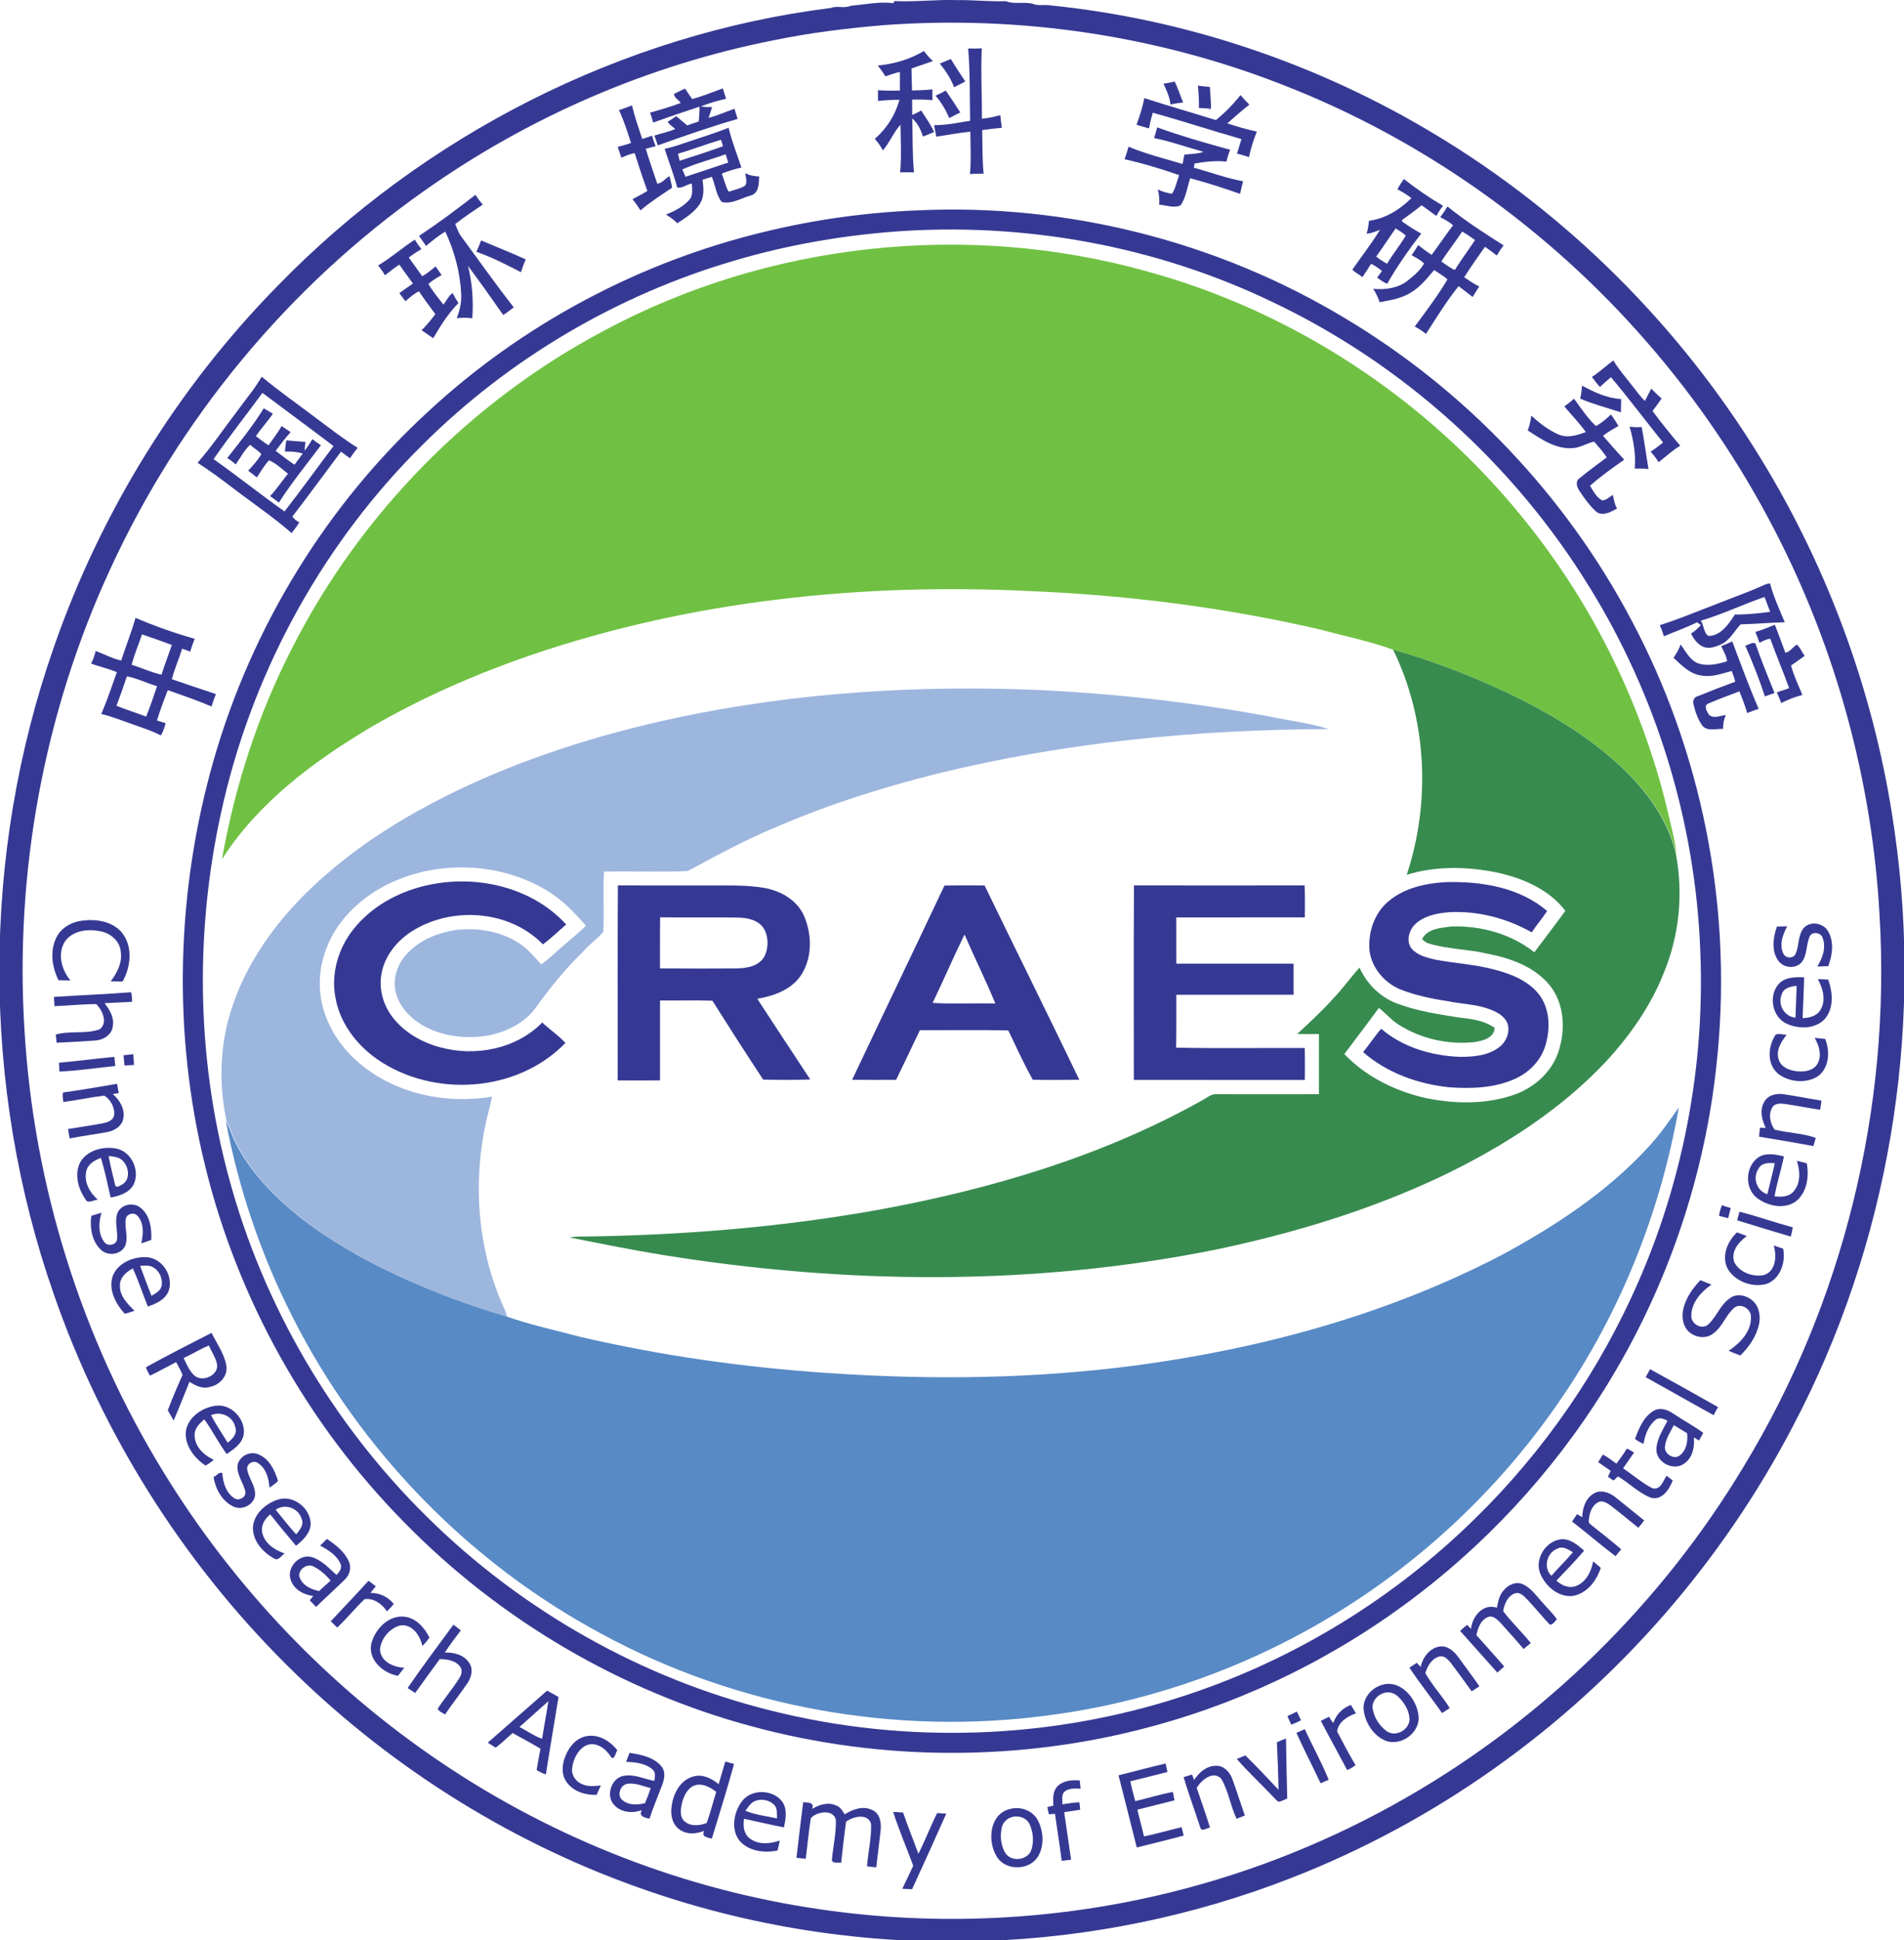 <?xml version="1.0" encoding="UTF-8" standalone="no"?>
<!-- Created with Inkscape (http://www.inkscape.org/) -->

<svg
   width="13.55mm"
   height="13.802mm"
   viewBox="0 0 13.55 13.802"
   version="1.1"
   id="svg1"
   xmlns="http://www.w3.org/2000/svg"
   xmlns:svg="http://www.w3.org/2000/svg">
  <defs
     id="defs1">
    <clipPath
       clipPathUnits="userSpaceOnUse"
       id="clipPath2290">
      <path
         d="M 0,858.898 H 1207.558 V 0 H 0 Z"
         transform="translate(-164.033,-229.154)"
         id="path2290" />
    </clipPath>
    <clipPath
       clipPathUnits="userSpaceOnUse"
       id="clipPath2292">
      <path
         d="M 0,858.898 H 1207.558 V 0 H 0 Z"
         transform="translate(-165.742,-228.683)"
         id="path2292" />
    </clipPath>
    <clipPath
       clipPathUnits="userSpaceOnUse"
       id="clipPath2294">
      <path
         d="M 0,858.898 H 1207.558 V 0 H 0 Z"
         transform="translate(-163.918,-228.341)"
         id="path2294" />
    </clipPath>
    <clipPath
       clipPathUnits="userSpaceOnUse"
       id="clipPath2296">
      <path
         d="M 0,858.898 H 1207.558 V 0 H 0 Z"
         transform="translate(-165.168,-228.378)"
         id="path2296" />
    </clipPath>
    <clipPath
       clipPathUnits="userSpaceOnUse"
       id="clipPath2298">
      <path
         d="M 0,858.898 H 1207.558 V 0 H 0 Z"
         transform="translate(-169.682,-227.974)"
         id="path2298" />
    </clipPath>
    <clipPath
       clipPathUnits="userSpaceOnUse"
       id="clipPath2300">
      <path
         d="M 0,858.898 H 1207.558 V 0 H 0 Z"
         transform="translate(-170.377,-227.933)"
         id="path2300" />
    </clipPath>
    <clipPath
       clipPathUnits="userSpaceOnUse"
       id="clipPath2302">
      <path
         d="M 0,858.898 H 1207.558 V 0 H 0 Z"
         transform="translate(-159.809,-227.768)"
         id="path2302" />
    </clipPath>
    <clipPath
       clipPathUnits="userSpaceOnUse"
       id="clipPath2304">
      <path
         d="M 0,858.898 H 1207.558 V 0 H 0 Z"
         transform="translate(-165.085,-227.734)"
         id="path2304" />
    </clipPath>
    <clipPath
       clipPathUnits="userSpaceOnUse"
       id="clipPath2306">
      <path
         d="M 0,858.898 H 1207.558 V 0 H 0 Z"
         transform="translate(-170.738,-227.241)"
         id="path2306" />
    </clipPath>
    <clipPath
       clipPathUnits="userSpaceOnUse"
       id="clipPath2308">
      <path
         d="M 0,858.898 H 1207.558 V 0 H 0 Z"
         transform="translate(-158.698,-227.441)"
         id="path2308" />
    </clipPath>
    <clipPath
       clipPathUnits="userSpaceOnUse"
       id="clipPath2310">
      <path
         d="M 0,858.898 H 1207.558 V 0 H 0 Z"
         transform="translate(-169.554,-227.092)"
         id="path2310" />
    </clipPath>
    <clipPath
       clipPathUnits="userSpaceOnUse"
       id="clipPath2312">
      <path
         d="M 0,858.898 H 1207.558 V 0 H 0 Z"
         transform="translate(-159.976,-226.245)"
         id="path2312" />
    </clipPath>
    <clipPath
       clipPathUnits="userSpaceOnUse"
       id="clipPath2314">
      <path
         d="M 0,858.898 H 1207.558 V 0 H 0 Z"
         transform="translate(-173.975,-224.489)"
         id="path2314" />
    </clipPath>
    <clipPath
       clipPathUnits="userSpaceOnUse"
       id="clipPath2316">
      <path
         d="M 0,858.898 H 1207.558 V 0 H 0 Z"
         transform="translate(-154.663,-224.904)"
         id="path2316" />
    </clipPath>
    <clipPath
       clipPathUnits="userSpaceOnUse"
       id="clipPath2318">
      <path
         d="M 0,858.898 H 1207.558 V 0 H 0 Z"
         transform="translate(-175.707,-224.991)"
         id="path2318" />
    </clipPath>
    <clipPath
       clipPathUnits="userSpaceOnUse"
       id="clipPath2320">
      <path
         d="M 0,858.898 H 1207.558 V 0 H 0 Z"
         transform="translate(-164.268,-224.993)"
         id="path2320" />
    </clipPath>
    <clipPath
       clipPathUnits="userSpaceOnUse"
       id="clipPath2322">
      <path
         d="M 0,858.898 H 1207.558 V 0 H 0 Z"
         transform="translate(-153.84,-224.31)"
         id="path2322" />
    </clipPath>
    <clipPath
       clipPathUnits="userSpaceOnUse"
       id="clipPath2324">
      <path
         d="M 0,858.898 H 1207.558 V 0 H 0 Z"
         transform="translate(-155.821,-224.585)"
         id="path2324" />
    </clipPath>
    <clipPath
       clipPathUnits="userSpaceOnUse"
       id="clipPath2326">
      <path
         d="M 0,858.898 H 1207.558 V 0 H 0 Z"
         transform="translate(-178.325,-222.06)"
         id="path2326" />
    </clipPath>
    <clipPath
       clipPathUnits="userSpaceOnUse"
       id="clipPath2328">
      <path
         d="M 0,858.898 H 1207.558 V 0 H 0 Z"
         transform="translate(-150.519,-220.402)"
         id="path2328" />
    </clipPath>
    <clipPath
       clipPathUnits="userSpaceOnUse"
       id="clipPath2330">
      <path
         d="M 0,858.898 H 1207.558 V 0 H 0 Z"
         transform="translate(-178.125,-221.887)"
         id="path2330" />
    </clipPath>
    <clipPath
       clipPathUnits="userSpaceOnUse"
       id="clipPath2332">
      <path
         d="M 0,858.898 H 1207.558 V 0 H 0 Z"
         transform="translate(-177.769,-221.466)"
         id="path2332" />
    </clipPath>
    <clipPath
       clipPathUnits="userSpaceOnUse"
       id="clipPath2334">
      <path
         d="M 0,858.898 H 1207.558 V 0 H 0 Z"
         transform="translate(-151.53,-221.43)"
         id="path2334" />
    </clipPath>
    <clipPath
       clipPathUnits="userSpaceOnUse"
       id="clipPath2336">
      <path
         d="M 0,858.898 H 1207.558 V 0 H 0 Z"
         transform="translate(-179.085,-221.057)"
         id="path2336" />
    </clipPath>
    <clipPath
       clipPathUnits="userSpaceOnUse"
       id="clipPath2338">
      <path
         d="M 0,858.898 H 1207.558 V 0 H 0 Z"
         transform="translate(-180.521,-217.147)"
         id="path2338" />
    </clipPath>
    <clipPath
       clipPathUnits="userSpaceOnUse"
       id="clipPath2340">
      <path
         d="M 0,858.898 H 1207.558 V 0 H 0 Z"
         transform="translate(-148.77,-216.024)"
         id="path2340" />
    </clipPath>
    <clipPath
       clipPathUnits="userSpaceOnUse"
       id="clipPath2342">
      <path
         d="M 0,858.898 H 1207.558 V 0 H 0 Z"
         transform="translate(-181.62,-216.918)"
         id="path2342" />
    </clipPath>
    <clipPath
       clipPathUnits="userSpaceOnUse"
       id="clipPath2344">
      <path
         d="M 0,858.898 H 1207.558 V 0 H 0 Z"
         transform="translate(-180.931,-216.632)"
         id="path2344" />
    </clipPath>
    <clipPath
       clipPathUnits="userSpaceOnUse"
       id="clipPath2346">
      <path
         d="M 0,858.898 H 1207.558 V 0 H 0 Z"
         transform="translate(-181.418,-216.645)"
         id="path2346" />
    </clipPath>
    <clipPath
       clipPathUnits="userSpaceOnUse"
       id="clipPath2348">
      <path
         d="M 0,858.898 H 1207.558 V 0 H 0 Z"
         transform="translate(-155.038,-211.851)"
         id="path2348" />
    </clipPath>
    <clipPath
       clipPathUnits="userSpaceOnUse"
       id="clipPath2350">
      <path
         d="M 0,858.898 H 1207.558 V 0 H 0 Z"
         transform="translate(-174.198,-211.468)"
         id="path2350" />
    </clipPath>
    <clipPath
       clipPathUnits="userSpaceOnUse"
       id="clipPath2352">
      <path
         d="M 0,858.898 H 1207.558 V 0 H 0 Z"
         transform="translate(-159.528,-211.166)"
         id="path2352" />
    </clipPath>
    <clipPath
       clipPathUnits="userSpaceOnUse"
       id="clipPath2354">
      <path
         d="M 0,858.898 H 1207.558 V 0 H 0 Z"
         transform="translate(-165.024,-209.44)"
         id="path2354" />
    </clipPath>
    <clipPath
       clipPathUnits="userSpaceOnUse"
       id="clipPath2356">
      <path
         d="M 0,858.898 H 1207.558 V 0 H 0 Z"
         transform="translate(-169.087,-211.809)"
         id="path2356" />
    </clipPath>
    <clipPath
       clipPathUnits="userSpaceOnUse"
       id="clipPath2358">
      <path
         d="M 0,858.898 H 1207.558 V 0 H 0 Z"
         transform="translate(-147.345,-210.75)"
         id="path2358" />
    </clipPath>
    <clipPath
       clipPathUnits="userSpaceOnUse"
       id="clipPath2360">
      <path
         d="M 0,858.898 H 1207.558 V 0 H 0 Z"
         transform="translate(-182.599,-210.953)"
         id="path2360" />
    </clipPath>
    <clipPath
       clipPathUnits="userSpaceOnUse"
       id="clipPath2362">
      <path
         d="M 0,858.898 H 1207.558 V 0 H 0 Z"
         transform="translate(-182.151,-209.604)"
         id="path2362" />
    </clipPath>
    <clipPath
       clipPathUnits="userSpaceOnUse"
       id="clipPath2364">
      <path
         d="M 0,858.898 H 1207.558 V 0 H 0 Z"
         transform="translate(-147.299,-209.561)"
         id="path2364" />
    </clipPath>
    <clipPath
       clipPathUnits="userSpaceOnUse"
       id="clipPath2366">
      <path
         d="M 0,858.898 H 1207.558 V 0 H 0 Z"
         transform="translate(-182.031,-208.8)"
         id="path2366" />
    </clipPath>
    <clipPath
       clipPathUnits="userSpaceOnUse"
       id="clipPath2368">
      <path
         d="M 0,858.898 H 1207.558 V 0 H 0 Z"
         transform="translate(-148.703,-208.384)"
         id="path2368" />
    </clipPath>
    <clipPath
       clipPathUnits="userSpaceOnUse"
       id="clipPath2370">
      <path
         d="M 0,858.898 H 1207.558 V 0 H 0 Z"
         transform="translate(-147.402,-208.233)"
         id="path2370" />
    </clipPath>
    <clipPath
       clipPathUnits="userSpaceOnUse"
       id="clipPath2372">
      <path
         d="M 0,858.898 H 1207.558 V 0 H 0 Z"
         transform="translate(-147.482,-207.632)"
         id="path2372" />
    </clipPath>
    <clipPath
       clipPathUnits="userSpaceOnUse"
       id="clipPath2374">
      <path
         d="M 0,858.898 H 1207.558 V 0 H 0 Z"
         transform="translate(-181.793,-207.433)"
         id="path2374" />
    </clipPath>
    <clipPath
       clipPathUnits="userSpaceOnUse"
       id="clipPath2376">
      <path
         d="M 0,858.898 H 1207.558 V 0 H 0 Z"
         transform="translate(-148.401,-206.352)"
         id="path2376" />
    </clipPath>
    <clipPath
       clipPathUnits="userSpaceOnUse"
       id="clipPath2378">
      <path
         d="M 0,858.898 H 1207.558 V 0 H 0 Z"
         transform="translate(-181.688,-206.102)"
         id="path2378" />
    </clipPath>
    <clipPath
       clipPathUnits="userSpaceOnUse"
       id="clipPath2380">
      <path
         d="M 0,858.898 H 1207.558 V 0 H 0 Z"
         transform="translate(-148.588,-205.225)"
         id="path2380" />
    </clipPath>
    <clipPath
       clipPathUnits="userSpaceOnUse"
       id="clipPath2382">
      <path
         d="M 0,858.898 H 1207.558 V 0 H 0 Z"
         transform="translate(-180.949,-205.36)"
         id="path2382" />
    </clipPath>
    <clipPath
       clipPathUnits="userSpaceOnUse"
       id="clipPath2384">
      <path
         d="M 0,858.898 H 1207.558 V 0 H 0 Z"
         transform="translate(-181.299,-205.229)"
         id="path2384" />
    </clipPath>
    <clipPath
       clipPathUnits="userSpaceOnUse"
       id="clipPath2386">
      <path
         d="M 0,858.898 H 1207.558 V 0 H 0 Z"
         transform="translate(-181.067,-204.069)"
         id="path2386" />
    </clipPath>
    <clipPath
       clipPathUnits="userSpaceOnUse"
       id="clipPath2388">
      <path
         d="M 0,858.898 H 1207.558 V 0 H 0 Z"
         transform="translate(-149.036,-204.136)"
         id="path2388" />
    </clipPath>
    <clipPath
       clipPathUnits="userSpaceOnUse"
       id="clipPath2390">
      <path
         d="M 0,858.898 H 1207.558 V 0 H 0 Z"
         transform="translate(-180.512,-203.848)"
         id="path2390" />
    </clipPath>
    <clipPath
       clipPathUnits="userSpaceOnUse"
       id="clipPath2392">
      <path
         d="M 0,858.898 H 1207.558 V 0 H 0 Z"
         transform="translate(-149.915,-202.279)"
         id="path2392" />
    </clipPath>
    <clipPath
       clipPathUnits="userSpaceOnUse"
       id="clipPath2394">
      <path
         d="M 0,858.898 H 1207.558 V 0 H 0 Z"
         transform="translate(-179.498,-202.054)"
         id="path2394" />
    </clipPath>
    <clipPath
       clipPathUnits="userSpaceOnUse"
       id="clipPath2396">
      <path
         d="M 0,858.898 H 1207.558 V 0 H 0 Z"
         transform="translate(-150.467,-201.128)"
         id="path2396" />
    </clipPath>
    <clipPath
       clipPathUnits="userSpaceOnUse"
       id="clipPath2398">
      <path
         d="M 0,858.898 H 1207.558 V 0 H 0 Z"
         transform="translate(-179.978,-200.925)"
         id="path2398" />
    </clipPath>
    <clipPath
       clipPathUnits="userSpaceOnUse"
       id="clipPath2400">
      <path
         d="M 0,858.898 H 1207.558 V 0 H 0 Z"
         transform="translate(-179.029,-200.454)"
         id="path2400" />
    </clipPath>
    <clipPath
       clipPathUnits="userSpaceOnUse"
       id="clipPath2402">
      <path
         d="M 0,858.898 H 1207.558 V 0 H 0 Z"
         transform="translate(-151.003,-200.127)"
         id="path2402" />
    </clipPath>
    <clipPath
       clipPathUnits="userSpaceOnUse"
       id="clipPath2404">
      <path
         d="M 0,858.898 H 1207.558 V 0 H 0 Z"
         transform="translate(-178.356,-199.543)"
         id="path2404" />
    </clipPath>
    <clipPath
       clipPathUnits="userSpaceOnUse"
       id="clipPath2406">
      <path
         d="M 0,858.898 H 1207.558 V 0 H 0 Z"
         transform="translate(-151.772,-199.221)"
         id="path2406" />
    </clipPath>
    <clipPath
       clipPathUnits="userSpaceOnUse"
       id="clipPath2408">
      <path
         d="M 0,858.898 H 1207.558 V 0 H 0 Z"
         transform="translate(-152.245,-197.89)"
         id="path2408" />
    </clipPath>
    <clipPath
       clipPathUnits="userSpaceOnUse"
       id="clipPath2410">
      <path
         d="M 0,858.898 H 1207.558 V 0 H 0 Z"
         transform="translate(-177.624,-198.434)"
         id="path2410" />
    </clipPath>
    <clipPath
       clipPathUnits="userSpaceOnUse"
       id="clipPath2412">
      <path
         d="M 0,858.898 H 1207.558 V 0 H 0 Z"
         transform="translate(-152.883,-196.971)"
         id="path2412" />
    </clipPath>
    <clipPath
       clipPathUnits="userSpaceOnUse"
       id="clipPath2414">
      <path
         d="M 0,858.898 H 1207.558 V 0 H 0 Z"
         transform="translate(-176.544,-197.595)"
         id="path2414" />
    </clipPath>
    <clipPath
       clipPathUnits="userSpaceOnUse"
       id="clipPath2416">
      <path
         d="M 0,858.898 H 1207.558 V 0 H 0 Z"
         transform="translate(-153.703,-196.528)"
         id="path2416" />
    </clipPath>
    <clipPath
       clipPathUnits="userSpaceOnUse"
       id="clipPath2418">
      <path
         d="M 0,858.898 H 1207.558 V 0 H 0 Z"
         transform="translate(-154.434,-195.624)"
         id="path2418" />
    </clipPath>
    <clipPath
       clipPathUnits="userSpaceOnUse"
       id="clipPath2420">
      <path
         d="M 0,858.898 H 1207.558 V 0 H 0 Z"
         transform="translate(-174.868,-196.051)"
         id="path2420" />
    </clipPath>
    <clipPath
       clipPathUnits="userSpaceOnUse"
       id="clipPath2422">
      <path
         d="M 0,858.898 H 1207.558 V 0 H 0 Z"
         transform="translate(-174.099,-195.516)"
         id="path2422" />
    </clipPath>
    <clipPath
       clipPathUnits="userSpaceOnUse"
       id="clipPath2424">
      <path
         d="M 0,858.898 H 1207.558 V 0 H 0 Z"
         transform="translate(-156.69,-194.841)"
         id="path2424" />
    </clipPath>
    <clipPath
       clipPathUnits="userSpaceOnUse"
       id="clipPath2426">
      <path
         d="M 0,858.898 H 1207.558 V 0 H 0 Z"
         transform="translate(-173.109,-194.923)"
         id="path2426" />
    </clipPath>
    <clipPath
       clipPathUnits="userSpaceOnUse"
       id="clipPath2428">
      <path
         d="M 0,858.898 H 1207.558 V 0 H 0 Z"
         transform="translate(-172.183,-195.057)"
         id="path2428" />
    </clipPath>
    <clipPath
       clipPathUnits="userSpaceOnUse"
       id="clipPath2430">
      <path
         d="M 0,858.898 H 1207.558 V 0 H 0 Z"
         transform="translate(-172.363,-194.722)"
         id="path2430" />
    </clipPath>
    <clipPath
       clipPathUnits="userSpaceOnUse"
       id="clipPath2432">
      <path
         d="M 0,858.898 H 1207.558 V 0 H 0 Z"
         transform="translate(-157.621,-194.263)"
         id="path2432" />
    </clipPath>
    <clipPath
       clipPathUnits="userSpaceOnUse"
       id="clipPath2434">
      <path
         d="M 0,858.898 H 1207.558 V 0 H 0 Z"
         transform="translate(-171.97,-194.531)"
         id="path2434" />
    </clipPath>
    <clipPath
       clipPathUnits="userSpaceOnUse"
       id="clipPath2436">
      <path
         d="M 0,858.898 H 1207.558 V 0 H 0 Z"
         transform="translate(-158.78,-193.354)"
         id="path2436" />
    </clipPath>
    <clipPath
       clipPathUnits="userSpaceOnUse"
       id="clipPath2438">
      <path
         d="M 0,858.898 H 1207.558 V 0 H 0 Z"
         transform="translate(-159.974,-193.327)"
         id="path2438" />
    </clipPath>
    <clipPath
       clipPathUnits="userSpaceOnUse"
       id="clipPath2440">
      <path
         d="M 0,858.898 H 1207.558 V 0 H 0 Z"
         transform="translate(-168.775,-193.864)"
         id="path2440" />
    </clipPath>
    <clipPath
       clipPathUnits="userSpaceOnUse"
       id="clipPath2442">
      <path
         d="M 0,858.898 H 1207.558 V 0 H 0 Z"
         transform="translate(-170.3,-193.771)"
         id="path2442" />
    </clipPath>
    <clipPath
       clipPathUnits="userSpaceOnUse"
       id="clipPath2444">
      <path
         d="M 0,858.898 H 1207.558 V 0 H 0 Z"
         transform="translate(-167.534,-193.633)"
         id="path2444" />
    </clipPath>
    <clipPath
       clipPathUnits="userSpaceOnUse"
       id="clipPath2446">
      <path
         d="M 0,858.898 H 1207.558 V 0 H 0 Z"
         transform="translate(-161.428,-193.34)"
         id="path2446" />
    </clipPath>
    <clipPath
       clipPathUnits="userSpaceOnUse"
       id="clipPath2448">
      <path
         d="M 0,858.898 H 1207.558 V 0 H 0 Z"
         transform="translate(-162.412,-193.322)"
         id="path2448" />
    </clipPath>
    <clipPath
       clipPathUnits="userSpaceOnUse"
       id="clipPath2450">
      <path
         d="M 0,858.898 H 1207.558 V 0 H 0 Z"
         transform="translate(-166.623,-193.022)"
         id="path2450" />
    </clipPath>
    <clipPath
       clipPathUnits="userSpaceOnUse"
       id="clipPath2452">
      <path
         d="M 0,858.898 H 1207.558 V 0 H 0 Z"
         transform="translate(-164.227,-193.128)"
         id="path2452" />
    </clipPath>
    <clipPath
       clipPathUnits="userSpaceOnUse"
       id="clipPath2454">
      <path
         d="M 0,858.898 H 1207.558 V 0 H 0 Z"
         transform="translate(-158.392,-222.991)"
         id="path2454" />
    </clipPath>
    <clipPath
       clipPathUnits="userSpaceOnUse"
       id="clipPath2456">
      <path
         d="M 0,858.898 H 1207.558 V 0 H 0 Z"
         transform="translate(-174.313,-216.562)"
         id="path2456" />
    </clipPath>
    <clipPath
       clipPathUnits="userSpaceOnUse"
       id="clipPath2458">
      <path
         d="M 0,858.898 H 1207.558 V 0 H 0 Z"
         transform="translate(-159.879,-215.194)"
         id="path2458" />
    </clipPath>
    <clipPath
       clipPathUnits="userSpaceOnUse"
       id="clipPath2460">
      <path
         d="M 0,858.898 H 1207.558 V 0 H 0 Z"
         transform="translate(-179.479,-206.551)"
         id="path2460" />
    </clipPath>
  </defs>
  <g
     id="layer1"
     transform="translate(-44.933,-152.575)">
    <path
       id="path2289"
       d="M 0,0 C -0.74,-0.063 -1.478,-0.153 -2.206,-0.303 -4.737,-0.801 -7.155,-1.85 -9.26,-3.34 c -2.735,-1.927 -4.94,-4.593 -6.334,-7.634 -1.332,-2.888 -1.923,-6.11 -1.722,-9.282 0.185,-3.131 1.152,-6.214 2.794,-8.887 1.424,-2.33 3.352,-4.351 5.62,-5.874 2.279,-1.535 4.904,-2.558 7.626,-2.949 2.357,-0.346 4.782,-0.226 7.095,0.349 1.644,0.408 3.229,1.047 4.699,1.889 2.792,1.595 5.16,3.919 6.818,6.673 2.018,3.312 2.979,7.249 2.746,11.119 -0.147,2.693 -0.872,5.354 -2.11,7.75 -0.704,1.363 -1.57,2.641 -2.578,3.797 -1.989,2.291 -4.534,4.1 -7.365,5.195 C 5.487,-0.201 2.721,0.201 0,0 M 0.197,0.444 C 0.204,0.455 0.219,0.475 0.227,0.486 0.648,0.465 1.07,0.52 1.493,0.505 1.819,0.51 2.144,0.472 2.47,0.483 2.641,0.414 2.833,0.477 3.011,0.431 3.111,0.384 3.225,0.417 3.332,0.402 6.084,0.13 8.769,-0.78 11.136,-2.21 c 2.66,-1.601 4.918,-3.857 6.54,-6.503 1.409,-2.293 2.34,-4.878 2.711,-7.543 0.585,-4.071 -0.128,-8.324 -2.046,-11.965 -1.424,-2.734 -3.506,-5.123 -6.022,-6.904 -1.271,-0.902 -2.653,-1.648 -4.106,-2.213 -1.964,-0.766 -4.057,-1.193 -6.163,-1.267 -2.389,-0.086 -4.794,0.286 -7.043,1.097 -2.643,0.947 -5.065,2.495 -7.05,4.478 -2.098,2.088 -3.712,4.658 -4.682,7.455 -1.465,4.185 -1.464,8.865 0.003,13.049 0.943,2.712 2.489,5.214 4.499,7.263 2.956,3.045 6.948,5.083 11.164,5.61 0.126,0.05 0.268,-0.015 0.392,0.042 0.286,0.027 0.579,0.089 0.864,0.055"
       style="fill:#363993;fill-opacity:1;fill-rule:nonzero;stroke:none"
       transform="matrix(0.353,0,0,-0.353,51.22,152.754)"
       clip-path="url(#clipPath2290)" />
    <path
       id="path2291"
       d="m 0,0 c 0.091,-0.003 0.183,-0.002 0.275,0.003 -0.024,-0.472 0.006,-0.944 0.002,-1.417 0.126,0.009 0.25,0.038 0.372,0.071 0.007,-0.085 0.017,-0.17 0.031,-0.254 -0.133,-0.012 -0.265,-0.027 -0.397,-0.047 0.006,-0.293 0,-0.586 0.029,-0.878 -0.092,0 -0.184,-0.002 -0.276,-0.007 0.027,0.285 0.01,0.569 0.008,0.854 -0.231,-0.025 -0.458,-0.068 -0.687,-0.101 -0.015,0.077 -0.029,0.155 -0.044,0.232 0.245,-0.004 0.485,0.05 0.727,0.088 C 0.028,-0.971 0.042,-0.484 0,0"
       style="fill:#363993;fill-opacity:1;fill-rule:nonzero;stroke:none"
       transform="matrix(0.353,0,0,-0.353,51.823,152.92)"
       clip-path="url(#clipPath2292)" />
    <path
       id="path2293"
       d="M 0,0 C 0.325,0.03 0.649,0.124 0.93,0.293 0.983,0.219 1.044,0.152 1.111,0.09 0.968,0.036 0.821,-0.006 0.679,-0.061 0.684,-0.208 0.684,-0.355 0.69,-0.503 0.827,-0.5 0.965,-0.495 1.101,-0.481 1.099,-0.553 1.1,-0.626 1.103,-0.698 c -0.136,0.013 -0.274,0.014 -0.411,0.011 0,-0.103 0,-0.206 0.002,-0.31 0.062,0.028 0.122,0.058 0.182,0.09 C 0.963,-1.051 1.068,-1.185 1.135,-1.34 1.06,-1.372 0.985,-1.402 0.91,-1.431 c -0.042,0.136 -0.107,0.27 -0.216,0.365 0.012,-0.362 0,-0.726 0.036,-1.087 -0.094,0.002 -0.186,0.002 -0.28,10e-4 0.03,0.319 0.011,0.64 0.007,0.96 -0.14,-0.157 -0.218,-0.358 -0.353,-0.519 -0.047,0.083 -0.101,0.162 -0.165,0.234 0.241,0.204 0.414,0.483 0.498,0.787 -0.145,-0.002 -0.289,-0.008 -0.433,-0.024 0,0.072 0,0.144 -0.001,0.216 0.147,-0.011 0.295,-0.009 0.442,-0.007 0.001,0.125 0,0.25 0,0.375 C 0.346,-0.152 0.249,-0.183 0.154,-0.218 0.106,-0.142 0.055,-0.07 0,0"
       style="fill:#363993;fill-opacity:1;fill-rule:nonzero;stroke:none"
       transform="matrix(0.353,0,0,-0.353,51.18,153.041)"
       clip-path="url(#clipPath2294)" />
    <path
       id="path2295"
       d="M 0,0 C 0.075,0.03 0.148,0.062 0.223,0.092 0.314,-0.063 0.415,-0.211 0.514,-0.36 0.439,-0.401 0.365,-0.441 0.288,-0.477 0.224,-0.301 0.116,-0.145 0,0"
       style="fill:#363993;fill-opacity:1;fill-rule:nonzero;stroke:none"
       transform="matrix(0.353,0,0,-0.353,51.621,153.027)"
       clip-path="url(#clipPath2296)" />
    <path
       id="path2297"
       d="M 0,0 C 0.075,0.009 0.15,0.023 0.224,0.044 0.294,-0.092 0.337,-0.24 0.397,-0.38 0.311,-0.389 0.225,-0.401 0.141,-0.42 0.128,-0.27 0.06,-0.135 0,0"
       style="fill:#363993;fill-opacity:1;fill-rule:nonzero;stroke:none"
       transform="matrix(0.353,0,0,-0.353,53.213,153.17)"
       clip-path="url(#clipPath2298)" />
    <path
       id="path2299"
       d="M 0,0 C 0.079,-0.012 0.16,-0.021 0.241,-0.026 0.248,-0.166 0.264,-0.307 0.264,-0.447 0.253,-0.462 0.231,-0.492 0.221,-0.507 l 0.015,0.043 C 0.164,-0.457 0.092,-0.454 0.02,-0.451 0.024,-0.301 0.015,-0.15 0,0"
       style="fill:#363993;fill-opacity:1;fill-rule:nonzero;stroke:none"
       transform="matrix(0.353,0,0,-0.353,53.458,153.184)"
       clip-path="url(#clipPath2300)" />
    <path
       id="path2301"
       d="M 0,0 C 0.072,0.039 0.147,0.072 0.221,0.107 0.269,0.036 0.317,-0.034 0.365,-0.104 0.576,-0.047 0.778,0.038 0.983,0.111 1.004,0.041 1.026,-0.028 1.049,-0.098 0.877,-0.138 0.705,-0.183 0.543,-0.254 0.617,-0.265 0.692,-0.266 0.767,-0.266 0.742,-0.338 0.718,-0.411 0.696,-0.483 c 0.179,0.046 0.349,0.123 0.523,0.184 0.019,-0.068 0.04,-0.137 0.063,-0.205 -0.544,-0.156 -1.078,-0.344 -1.611,-0.533 -0.02,0.067 -0.043,0.132 -0.068,0.197 0.139,0.047 0.287,0.072 0.421,0.134 -0.054,0.045 -0.114,0.086 -0.155,0.144 0.06,0.035 0.119,0.073 0.176,0.113 0.073,-0.062 0.145,-0.126 0.22,-0.186 0.077,0.029 0.154,0.055 0.232,0.079 0.012,0.099 0.016,0.199 0.016,0.299 -0.313,-0.102 -0.625,-0.21 -0.935,-0.32 -0.018,0.068 -0.038,0.134 -0.061,0.2 0.208,0.058 0.416,0.118 0.618,0.195 C 0.095,-0.12 -0.001,-0.08 0,0"
       style="fill:#363993;fill-opacity:1;fill-rule:nonzero;stroke:none"
       transform="matrix(0.353,0,0,-0.353,49.73,153.243)"
       clip-path="url(#clipPath2302)" />
    <path
       id="path2303"
       d="M 0,0 C 0.071,0.029 0.14,0.064 0.206,0.102 0.306,-0.044 0.403,-0.191 0.498,-0.34 0.423,-0.377 0.349,-0.415 0.274,-0.453 0.209,-0.287 0.113,-0.137 0,0"
       style="fill:#363993;fill-opacity:1;fill-rule:nonzero;stroke:none"
       transform="matrix(0.353,0,0,-0.353,51.591,153.255)"
       clip-path="url(#clipPath2304)" />
    <path
       id="path2305"
       d="M 0,0 C 0.184,0.148 0.349,0.318 0.496,0.503 0.553,0.437 0.612,0.373 0.674,0.31 0.521,0.19 0.375,0.06 0.229,-0.067 0.425,-0.129 0.623,-0.191 0.826,-0.232 0.758,-0.399 0.704,-0.57 0.668,-0.747 c -0.08,0.028 -0.161,0.051 -0.242,0.07 0.028,0.098 0.062,0.195 0.088,0.294 -0.598,0.17 -1.188,0.366 -1.786,0.53 -0.032,-0.104 -0.057,-0.209 -0.077,-0.316 -0.083,0.025 -0.167,0.049 -0.251,0.073 0.062,0.176 0.124,0.354 0.156,0.539 C -0.965,0.287 -0.481,0.149 0,0"
       style="fill:#363993;fill-opacity:1;fill-rule:nonzero;stroke:none"
       transform="matrix(0.353,0,0,-0.353,53.586,153.429)"
       clip-path="url(#clipPath2306)" />
    <path
       id="path2307"
       d="m 0,0 c 0.088,0.029 0.176,0.06 0.263,0.094 0.053,-0.23 0.132,-0.453 0.206,-0.677 0.066,0.021 0.132,0.044 0.197,0.067 C 0.686,-0.588 0.71,-0.659 0.74,-0.728 0.673,-0.744 0.606,-0.761 0.54,-0.78 0.611,-1.015 0.694,-1.248 0.771,-1.482 0.867,-1.479 0.935,-1.375 1.019,-1.33 1.033,-1.41 1.066,-1.487 1.068,-1.568 0.85,-1.71 0.632,-1.853 0.433,-2.021 0.384,-1.943 0.331,-1.867 0.274,-1.796 0.372,-1.739 0.476,-1.692 0.572,-1.629 0.481,-1.376 0.396,-1.122 0.316,-0.866 0.222,-0.885 0.133,-0.92 0.047,-0.961 0.024,-0.888 0,-0.814 -0.026,-0.742 0.064,-0.72 0.154,-0.693 0.242,-0.663 0.172,-0.438 0.099,-0.214 0,0"
       style="fill:#363993;fill-opacity:1;fill-rule:nonzero;stroke:none"
       transform="matrix(0.353,0,0,-0.353,49.338,153.358)"
       clip-path="url(#clipPath2308)" />
    <path
       id="path2309"
       d="M 0,0 C 0.483,-0.175 0.977,-0.316 1.472,-0.451 1.441,-0.528 1.416,-0.609 1.397,-0.69 1.183,-0.666 0.967,-0.692 0.755,-0.728 0.751,-0.749 0.744,-0.792 0.74,-0.813 1.071,-0.903 1.394,-1.025 1.733,-1.086 1.711,-1.171 1.689,-1.255 1.671,-1.34 1.34,-1.223 1.006,-1.115 0.667,-1.025 0.604,-1.205 0.584,-1.408 0.475,-1.568 c -0.133,-0.068 -0.293,0 -0.435,0.011 0.009,0.103 0.001,0.205 -0.027,0.305 0.091,-0.042 0.187,-0.07 0.286,-0.086 0.074,0.113 0.096,0.25 0.145,0.375 -0.36,0.127 -0.728,0.238 -1.101,0.321 0.03,0.082 0.056,0.167 0.08,0.252 0.352,-0.146 0.724,-0.24 1.09,-0.347 0.011,0.063 0.023,0.125 0.035,0.188 0.128,0.015 0.262,0.012 0.386,0.056 -0.332,0.091 -0.657,0.209 -0.996,0.278 C -0.039,-0.144 -0.019,-0.072 0,0"
       style="fill:#363993;fill-opacity:1;fill-rule:nonzero;stroke:none"
       transform="matrix(0.353,0,0,-0.353,53.168,153.481)"
       clip-path="url(#clipPath2310)" />
    <path
       id="path2311"
       d="M 0,0 C 0.021,-0.049 0.043,-0.099 0.064,-0.148 0.352,-0.055 0.638,0.044 0.925,0.138 0.908,0.194 0.891,0.25 0.873,0.305 0.584,0.2 0.281,0.125 0,0 M -0.089,0.315 C -0.078,0.269 -0.066,0.221 -0.054,0.174 0.239,0.267 0.531,0.363 0.82,0.467 0.806,0.51 0.792,0.554 0.779,0.597 0.487,0.512 0.203,0.401 -0.089,0.315 m 0.24,0.252 C 0.412,0.657 0.676,0.736 0.933,0.839 0.997,0.565 1.103,0.304 1.191,0.038 1.057,0.006 0.923,-0.032 0.795,-0.085 c 0.047,-0.121 0.074,-0.25 0.138,-0.364 0.112,0.036 0.231,0.058 0.332,0.12 0.053,0.074 0.007,0.172 0.006,0.255 C 1.354,-0.125 1.453,-0.136 1.549,-0.143 1.54,-0.286 1.548,-0.48 1.376,-0.527 1.187,-0.578 0.992,-0.708 0.794,-0.656 0.68,-0.516 0.666,-0.314 0.594,-0.149 0.531,-0.169 0.469,-0.189 0.407,-0.209 0.429,-0.365 0.445,-0.536 0.363,-0.678 0.256,-0.859 0.069,-0.97 -0.101,-1.085 c -0.069,0.068 -0.146,0.126 -0.23,0.174 0.173,0.071 0.349,0.157 0.474,0.301 0.076,0.089 0.054,0.218 0.047,0.325 -0.098,-0.012 -0.2,-0.107 -0.293,-0.078 -0.072,0.264 -0.17,0.519 -0.255,0.779 0.175,0.029 0.34,0.098 0.509,0.151"
       style="fill:#363993;fill-opacity:1;fill-rule:nonzero;stroke:none"
       transform="matrix(0.353,0,0,-0.353,49.789,153.78)"
       clip-path="url(#clipPath2312)" />
    <path
       id="path2313"
       d="M 0,0 C 0.068,-0.054 0.14,-0.104 0.219,-0.144 0.335,0.05 0.478,0.226 0.594,0.419 0.541,0.484 0.459,0.518 0.393,0.568 0.259,0.38 0.134,0.187 0,0 M 0.429,1.354 C 0.464,1.428 0.51,1.496 0.557,1.563 0.808,1.366 1.072,1.184 1.348,1.023 1.296,0.96 1.251,0.891 1.214,0.818 1.112,0.887 1.017,0.966 0.914,1.033 0.788,0.927 0.651,0.834 0.52,0.736 L 0.518,0.711 C 0.641,0.62 0.772,0.538 0.907,0.463 0.658,0.14 0.422,-0.195 0.221,-0.549 0.147,-0.518 0.082,-0.47 0.018,-0.425 c 0.032,0.045 0.065,0.089 0.098,0.134 -0.067,0.057 -0.14,0.107 -0.22,0.145 -0.056,-0.091 -0.114,-0.181 -0.175,-0.269 -0.063,0.056 -0.146,0.09 -0.202,0.152 0.184,0.265 0.386,0.524 0.557,0.801 -0.088,-0.031 -0.174,-0.07 -0.269,-0.077 0.024,0.085 0.039,0.173 0.047,0.26 C 0.184,0.763 0.479,0.948 0.71,1.179 0.621,1.245 0.528,1.305 0.429,1.354"
       style="fill:#363993;fill-opacity:1;fill-rule:nonzero;stroke:none"
       transform="matrix(0.353,0,0,-0.353,54.727,154.4)"
       clip-path="url(#clipPath2314)" />
    <path
       id="path2315"
       d="M 0,0 C 0.391,0.259 0.768,0.539 1.137,0.828 1.182,0.758 1.231,0.692 1.284,0.63 1.097,0.504 0.909,0.379 0.731,0.24 0.767,0.147 0.8,0.051 0.863,-0.028 1.211,-0.499 1.549,-0.98 1.911,-1.441 1.838,-1.49 1.773,-1.551 1.697,-1.593 1.465,-1.261 1.229,-0.929 0.987,-0.604 1.074,-0.948 1.099,-1.306 1.074,-1.66 0.97,-1.647 0.865,-1.645 0.761,-1.659 0.822,-1.5 0.861,-1.33 0.849,-1.159 0.828,-0.728 0.712,-0.302 0.529,0.088 0.391,0.003 0.265,-0.098 0.141,-0.203 0.095,-0.134 0.048,-0.067 0,0"
       style="fill:#363993;fill-opacity:1;fill-rule:nonzero;stroke:none"
       transform="matrix(0.353,0,0,-0.353,47.915,154.253)"
       clip-path="url(#clipPath2316)" />
    <path
       id="path2317"
       d="m 0,0 c -0.136,-0.204 -0.287,-0.397 -0.422,-0.602 0.089,-0.06 0.172,-0.131 0.273,-0.171 0.129,0.205 0.273,0.4 0.407,0.601 C 0.175,-0.111 0.089,-0.052 0,0 m -0.443,0.289 c 0.052,0.069 0.1,0.141 0.146,0.215 C 0.06,0.217 0.447,-0.034 0.834,-0.278 0.784,-0.344 0.738,-0.412 0.697,-0.483 0.619,-0.421 0.54,-0.363 0.459,-0.307 0.316,-0.509 0.173,-0.712 0.04,-0.921 0.138,-0.988 0.237,-1.055 0.344,-1.108 0.298,-1.177 0.253,-1.247 0.21,-1.318 0.117,-1.244 0.02,-1.175 -0.073,-1.101 -0.316,-1.402 -0.52,-1.736 -0.73,-2.062 c -0.071,0.056 -0.147,0.106 -0.227,0.148 0.229,0.309 0.464,0.62 0.659,0.949 -0.08,0.076 -0.179,0.127 -0.268,0.19 -0.141,-0.166 -0.278,-0.342 -0.469,-0.454 -0.188,-0.12 -0.413,-0.156 -0.63,-0.194 -0.03,0.095 -0.076,0.184 -0.129,0.269 0.237,-0.022 0.493,0.009 0.687,0.159 0.126,0.1 0.258,0.208 0.338,0.351 -0.07,0.074 -0.165,0.117 -0.252,0.167 0.047,0.067 0.092,0.135 0.134,0.204 0.087,-0.07 0.177,-0.135 0.27,-0.197 0.147,0.197 0.284,0.402 0.433,0.598 -0.08,0.065 -0.168,0.116 -0.259,0.161"
       style="fill:#363993;fill-opacity:1;fill-rule:nonzero;stroke:none"
       transform="matrix(0.353,0,0,-0.353,55.339,154.222)"
       clip-path="url(#clipPath2318)" />
    <path
       id="path2319"
       d="m 0,0 c -1.099,-0.084 -2.19,-0.274 -3.247,-0.588 -2.352,-0.689 -4.53,-1.969 -6.268,-3.698 -1.976,-1.948 -3.376,-4.465 -4.014,-7.164 -0.592,-2.492 -0.575,-5.133 0.096,-7.608 0.693,-2.584 2.094,-4.973 4.003,-6.848 1.911,-1.889 4.335,-3.258 6.946,-3.902 2.71,-0.677 5.61,-0.578 8.267,0.288 1.98,0.639 3.821,1.701 5.373,3.084 1.46,1.299 2.669,2.88 3.531,4.633 1.118,2.255 1.652,4.793 1.546,7.307 -0.097,2.584 -0.875,5.139 -2.238,7.337 -1.52,2.472 -3.764,4.495 -6.387,5.739 C 5.255,-0.288 2.602,0.191 0,0 m 0.463,0.427 c 3.002,0.14 6.041,-0.624 8.614,-2.178 2.428,-1.449 4.445,-3.576 5.766,-6.076 1.415,-2.65 2.023,-5.719 1.742,-8.709 -0.204,-2.277 -0.925,-4.505 -2.09,-6.472 -1.011,-1.713 -2.353,-3.23 -3.93,-4.441 -1.598,-1.231 -3.438,-2.148 -5.385,-2.672 -2.627,-0.713 -5.443,-0.712 -8.069,0 -2.647,0.712 -5.092,2.153 -7.008,4.112 -1.951,1.979 -3.357,4.49 -4.015,7.19 -0.66,2.683 -0.583,5.536 0.18,8.188 0.768,2.669 2.273,5.125 4.319,7.004 1.903,1.764 4.268,3.02 6.789,3.624 1.011,0.246 2.048,0.389 3.087,0.43"
       style="fill:#363993;fill-opacity:1;fill-rule:nonzero;stroke:none"
       transform="matrix(0.353,0,0,-0.353,51.303,154.222)"
       clip-path="url(#clipPath2320)" />
    <path
       id="path2321"
       d="M 0,0 C 0.26,0.154 0.487,0.357 0.74,0.519 0.779,0.452 0.824,0.389 0.873,0.328 0.784,0.278 0.699,0.221 0.618,0.159 0.707,0.033 0.801,-0.09 0.889,-0.218 0.987,-0.163 1.072,-0.09 1.159,-0.02 1.199,-0.078 1.239,-0.136 1.28,-0.194 1.187,-0.248 1.092,-0.301 1.013,-0.375 1.102,-0.52 1.21,-0.655 1.315,-0.789 1.38,-0.714 1.418,-0.615 1.501,-0.556 1.536,-0.625 1.577,-0.693 1.62,-0.758 1.414,-0.965 1.258,-1.216 1.111,-1.466 c -0.078,0.054 -0.158,0.105 -0.235,0.16 0.102,0.1 0.192,0.211 0.277,0.324 -0.11,0.153 -0.226,0.302 -0.33,0.461 C 0.719,-0.57 0.635,-0.649 0.55,-0.722 0.508,-0.668 0.467,-0.613 0.427,-0.558 0.517,-0.491 0.612,-0.431 0.701,-0.363 0.61,-0.236 0.515,-0.113 0.429,0.016 0.325,-0.046 0.235,-0.128 0.137,-0.199 0.096,-0.128 0.05,-0.062 0,0"
       style="fill:#363993;fill-opacity:1;fill-rule:nonzero;stroke:none"
       transform="matrix(0.353,0,0,-0.353,47.624,154.463)"
       clip-path="url(#clipPath2322)" />
    <path
       id="path2323"
       d="M 0,0 C 0.035,0.074 0.067,0.151 0.096,0.228 0.396,0.103 0.698,-0.018 0.994,-0.153 0.958,-0.238 0.927,-0.324 0.899,-0.412 0.607,-0.258 0.311,-0.11 0,0"
       style="fill:#363993;fill-opacity:1;fill-rule:nonzero;stroke:none"
       transform="matrix(0.353,0,0,-0.353,48.323,154.366)"
       clip-path="url(#clipPath2324)" />
    <path
       id="path2325"
       d="m 0,0 c 0.154,0.098 0.285,0.225 0.433,0.332 0.109,-0.186 0.255,-0.347 0.386,-0.518 0.084,-0.099 0.152,-0.211 0.25,-0.297 0.042,0.082 0.084,0.165 0.127,0.247 0.066,-0.07 0.136,-0.136 0.21,-0.199 C 1.346,-0.52 1.285,-0.605 1.222,-0.687 1.4,-0.927 1.587,-1.159 1.781,-1.386 1.624,-1.481 1.488,-1.606 1.344,-1.719 c -0.044,0.077 -0.1,0.147 -0.16,0.211 0.086,0.058 0.17,0.12 0.25,0.186 -0.351,0.437 -0.689,0.887 -1.05,1.316 C 0.309,-0.07 0.233,-0.135 0.162,-0.203 0.104,-0.139 0.051,-0.07 0,0"
       style="fill:#363993;fill-opacity:1;fill-rule:nonzero;stroke:none"
       transform="matrix(0.353,0,0,-0.353,56.262,155.256)"
       clip-path="url(#clipPath2326)" />
    <path
       id="path2327"
       d="M 0,0 C 0.483,-0.341 0.947,-0.712 1.43,-1.053 1.768,-0.621 2.088,-0.174 2.418,0.264 1.943,0.625 1.462,0.977 0.985,1.335 0.658,0.889 0.313,0.455 0,0 M 0.97,1.661 C 1.328,1.364 1.709,1.098 2.079,0.818 2.351,0.616 2.617,0.406 2.905,0.229 2.85,0.162 2.798,0.091 2.75,0.018 2.691,0.063 2.63,0.108 2.569,0.151 2.242,-0.284 1.922,-0.725 1.589,-1.155 1.622,-1.209 1.674,-1.243 1.727,-1.274 1.682,-1.35 1.628,-1.42 1.573,-1.49 c -0.38,0.334 -0.803,0.614 -1.202,0.922 -0.227,0.171 -0.454,0.342 -0.694,0.495 0.291,0.332 0.537,0.701 0.806,1.05 0.163,0.227 0.347,0.441 0.487,0.684"
       style="fill:#363993;fill-opacity:1;fill-rule:nonzero;stroke:none"
       transform="matrix(0.353,0,0,-0.353,46.453,155.841)"
       clip-path="url(#clipPath2328)" />
    <path
       id="path2329"
       d="M 0,0 C 0.245,-0.133 0.505,-0.256 0.788,-0.27 0.786,-0.36 0.784,-0.449 0.783,-0.538 0.509,-0.448 0.228,-0.377 -0.037,-0.262 -0.018,-0.176 -0.008,-0.088 0,0"
       style="fill:#363993;fill-opacity:1;fill-rule:nonzero;stroke:none"
       transform="matrix(0.353,0,0,-0.353,56.192,155.318)"
       clip-path="url(#clipPath2330)" />
    <path
       id="path2331"
       d="m 0,0 c 0.067,0.049 0.132,0.101 0.195,0.156 0.138,-0.19 0.272,-0.392 0.441,-0.551 0.113,0.06 0.211,0.145 0.304,0.233 C 0.994,-0.236 1.043,-0.314 1.091,-0.393 0.984,-0.455 0.875,-0.515 0.779,-0.592 0.92,-0.754 1.06,-0.917 1.207,-1.073 0.97,-1.237 0.735,-1.408 0.517,-1.597 0.583,-1.706 0.645,-1.833 0.764,-1.894 0.847,-1.89 0.909,-1.823 0.978,-1.783 0.997,-1.877 1.014,-1.974 1.061,-2.059 0.939,-2.124 0.773,-2.221 0.644,-2.122 c -0.135,0.12 -0.239,0.271 -0.34,0.419 -0.045,0.071 -0.09,0.184 -0.01,0.247 0.181,0.15 0.372,0.288 0.56,0.429 C 0.78,-0.913 0.689,-0.811 0.6,-0.709 0.457,-0.738 0.323,-0.831 0.17,-0.84 c -0.342,-0.026 -0.637,0.179 -0.909,0.357 0.039,0.096 0.059,0.196 0.071,0.298 0.166,-0.15 0.345,-0.292 0.552,-0.381 C 0.062,-0.644 0.26,-0.58 0.433,-0.517 0.304,-0.333 0.142,-0.174 0,0"
       style="fill:#363993;fill-opacity:1;fill-rule:nonzero;stroke:none"
       transform="matrix(0.353,0,0,-0.353,56.066,155.466)"
       clip-path="url(#clipPath2332)" />
    <path
       id="path2333"
       d="M 0,0 C 0.062,-0.036 0.123,-0.073 0.185,-0.111 0.077,-0.266 -0.052,-0.405 -0.158,-0.562 -0.076,-0.626 0.008,-0.69 0.096,-0.746 0.187,-0.618 0.283,-0.494 0.36,-0.358 0.421,-0.399 0.481,-0.44 0.542,-0.481 0.434,-0.6 0.337,-0.729 0.241,-0.858 0.365,-0.954 0.489,-1.05 0.62,-1.137 c 0.055,0.074 0.111,0.15 0.166,0.225 -0.116,0.035 -0.237,0.045 -0.358,0.038 0.004,0.076 0.013,0.152 0.029,0.227 C 0.585,-0.659 0.713,-0.669 0.84,-0.678 0.833,-0.737 0.828,-0.796 0.824,-0.855 0.883,-0.782 0.932,-0.702 0.981,-0.622 1.036,-0.666 1.093,-0.707 1.153,-0.744 0.868,-1.127 0.563,-1.497 0.306,-1.9 c -0.059,0.044 -0.117,0.087 -0.177,0.13 0.131,0.142 0.238,0.302 0.359,0.451 -0.122,0.094 -0.241,0.214 -0.382,0.27 -0.096,-0.103 -0.168,-0.226 -0.244,-0.345 -0.059,0.046 -0.117,0.091 -0.176,0.136 0.098,0.103 0.193,0.211 0.266,0.333 -0.064,0.076 -0.155,0.123 -0.228,0.19 -0.117,-0.116 -0.196,-0.261 -0.288,-0.396 -0.055,0.047 -0.113,0.09 -0.172,0.129 C -0.478,-0.678 -0.217,-0.353 0,0"
       style="fill:#363993;fill-opacity:1;fill-rule:nonzero;stroke:none"
       transform="matrix(0.353,0,0,-0.353,46.81,155.479)"
       clip-path="url(#clipPath2334)" />
    <path
       id="path2335"
       d="M 0,0 C 0.08,-0.01 0.162,-0.013 0.244,-0.007 0.298,-0.287 0.334,-0.571 0.382,-0.853 0.289,-0.844 0.196,-0.841 0.104,-0.844 0.129,-0.558 0.079,-0.274 0,0"
       style="fill:#363993;fill-opacity:1;fill-rule:nonzero;stroke:none"
       transform="matrix(0.353,0,0,-0.353,56.53,155.61)"
       clip-path="url(#clipPath2336)" />
    <path
       id="path2337"
       d="M 0,0 C 0.066,-0.094 0.052,-0.232 0.149,-0.307 0.402,-0.31 0.563,-0.067 0.686,0.124 0.925,0.122 1.162,0.148 1.398,0.178 1.36,0.278 1.322,0.378 1.285,0.478 0.852,0.33 0.437,0.129 0,0 M 1.286,0.724 C 1.321,0.738 1.357,0.748 1.395,0.753 1.467,0.483 1.584,0.227 1.692,-0.031 1.395,-0.041 1.099,-0.065 0.802,-0.074 0.673,-0.212 0.584,-0.399 0.403,-0.48 0.297,-0.526 0.173,-0.572 0.058,-0.529 c -0.12,0.046 -0.2,0.157 -0.255,0.269 0.075,0.047 0.14,0.106 0.198,0.172 -0.025,0.02 -0.051,0.038 -0.076,0.056 -0.216,-0.108 -0.446,-0.186 -0.668,-0.283 -0.024,0.077 -0.052,0.151 -0.084,0.225 0.408,0.128 0.801,0.297 1.201,0.448 0.304,0.121 0.614,0.229 0.912,0.366"
       style="fill:#363993;fill-opacity:1;fill-rule:nonzero;stroke:none"
       transform="matrix(0.353,0,0,-0.353,57.037,156.99)"
       clip-path="url(#clipPath2338)" />
    <path
       id="path2339"
       d="m 0,0 c -0.065,-0.199 -0.136,-0.396 -0.21,-0.593 0.197,-0.079 0.4,-0.143 0.599,-0.217 0.08,0.2 0.15,0.406 0.219,0.611 C 0.404,-0.137 0.21,-0.04 0,0 M 0.305,0.846 C 0.237,0.641 0.149,0.442 0.096,0.233 0.298,0.173 0.49,0.079 0.697,0.034 0.762,0.236 0.838,0.433 0.907,0.633 0.707,0.706 0.507,0.778 0.305,0.846 M 0.174,1.179 C 0.562,1.012 0.963,0.872 1.368,0.756 1.333,0.672 1.302,0.586 1.276,0.498 1.222,0.519 1.168,0.539 1.115,0.559 1.05,0.352 0.96,0.154 0.907,-0.057 1.202,-0.158 1.498,-0.261 1.795,-0.357 1.761,-0.439 1.731,-0.522 1.706,-0.607 1.417,-0.483 1.119,-0.382 0.824,-0.277 0.746,-0.479 0.67,-0.682 0.606,-0.889 0.665,-0.907 0.724,-0.925 0.782,-0.944 0.757,-1.029 0.732,-1.115 0.685,-1.191 0.5,-1.093 0.298,-1.033 0.102,-0.961 c -0.205,0.07 -0.407,0.154 -0.618,0.203 0.119,0.276 0.213,0.561 0.314,0.843 -0.169,0.072 -0.349,0.108 -0.52,0.173 0.044,0.08 0.072,0.166 0.092,0.254 0.172,-0.063 0.335,-0.154 0.515,-0.193 0.093,0.288 0.207,0.568 0.289,0.86"
       style="fill:#363993;fill-opacity:1;fill-rule:nonzero;stroke:none"
       transform="matrix(0.353,0,0,-0.353,45.836,157.386)"
       clip-path="url(#clipPath2340)" />
    <path
       id="path2341"
       d="m 0,0 c 0.135,0.037 0.263,0.096 0.394,0.145 0.073,-0.187 0.142,-0.377 0.212,-0.566 0.096,0.024 0.15,0.114 0.228,0.166 C 0.907,-0.31 0.937,-0.41 0.995,-0.482 0.903,-0.546 0.814,-0.614 0.72,-0.675 0.774,-0.881 0.868,-1.074 0.949,-1.27 0.8,-1.307 0.657,-1.364 0.521,-1.433 0.494,-1.36 0.465,-1.288 0.434,-1.217 0.517,-1.19 0.6,-1.162 0.682,-1.133 0.561,-0.798 0.42,-0.47 0.301,-0.135 0.223,-0.148 0.152,-0.182 0.083,-0.218 0.059,-0.144 0.03,-0.071 0,0"
       style="fill:#363993;fill-opacity:1;fill-rule:nonzero;stroke:none"
       transform="matrix(0.353,0,0,-0.353,57.425,157.07)"
       clip-path="url(#clipPath2342)" />
    <path
       id="path2343"
       d="M 0,0 C 0.074,0.03 0.149,0.06 0.222,0.096 0.395,-0.359 0.561,-0.817 0.756,-1.264 0.677,-1.288 0.6,-1.317 0.525,-1.349 0.481,-1.2 0.427,-1.054 0.367,-0.911 0.156,-0.993 -0.057,-1.068 -0.264,-1.159 -0.361,-1.201 -0.283,-1.322 -0.247,-1.383 -0.152,-1.471 -0.016,-1.397 0.095,-1.389 0.053,-1.475 0.036,-1.57 0.039,-1.666 c -0.141,0.003 -0.324,-0.061 -0.425,0.071 -0.086,0.125 -0.137,0.273 -0.172,0.42 -0.021,0.067 0.008,0.15 0.082,0.165 0.252,0.102 0.505,0.201 0.76,0.294 -0.019,0.073 -0.045,0.144 -0.072,0.215 -0.2,-0.051 -0.404,-0.133 -0.613,-0.091 -0.231,0.029 -0.398,0.207 -0.56,0.357 0.056,0.084 0.112,0.171 0.142,0.269 0.101,-0.133 0.177,-0.3 0.336,-0.374 0.196,-0.074 0.408,-0.024 0.602,0.035 C 0.105,-0.195 0.046,-0.099 0,0"
       style="fill:#363993;fill-opacity:1;fill-rule:nonzero;stroke:none"
       transform="matrix(0.353,0,0,-0.353,57.182,157.171)"
       clip-path="url(#clipPath2344)" />
    <path
       id="path2345"
       d="M 0,0 C 0.064,0.01 0.146,0.079 0.205,0.042 0.323,-0.295 0.457,-0.626 0.592,-0.957 0.526,-0.977 0.461,-1 0.397,-1.025 0.283,-0.677 0.148,-0.335 0,0"
       style="fill:#363993;fill-opacity:1;fill-rule:nonzero;stroke:none"
       transform="matrix(0.353,0,0,-0.353,57.353,157.167)"
       clip-path="url(#clipPath2346)" />
    <path
       id="path2347"
       d="m 0,0 c 0.926,0.144 1.95,-0.124 2.593,-0.83 -0.157,-0.133 -0.304,-0.28 -0.47,-0.4 -0.679,0.7 -1.858,0.773 -2.662,0.25 -0.283,-0.189 -0.518,-0.475 -0.586,-0.815 -0.068,-0.313 0.022,-0.648 0.216,-0.901 0.234,-0.305 0.584,-0.506 0.952,-0.606 0.71,-0.198 1.541,-0.04 2.067,0.497 0.151,-0.142 0.328,-0.258 0.467,-0.412 -0.968,-1.002 -2.667,-1.113 -3.798,-0.325 -0.415,0.291 -0.747,0.726 -0.837,1.233 -0.094,0.483 0.053,0.994 0.356,1.376 C -1.29,-0.408 -0.651,-0.098 0,0"
       style="fill:#363993;fill-opacity:1;fill-rule:nonzero;stroke:none"
       transform="matrix(0.353,0,0,-0.353,48.047,158.858)"
       clip-path="url(#clipPath2348)" />
    <path
       id="path2349"
       d="M 0,0 C 0.319,0.283 0.757,0.382 1.172,0.406 1.887,0.426 2.662,0.305 3.221,-0.176 3.126,-0.325 3.008,-0.457 2.912,-0.606 2.411,-0.323 1.833,-0.171 1.256,-0.199 1.021,-0.219 0.768,-0.262 0.584,-0.421 0.443,-0.54 0.367,-0.776 0.489,-0.933 0.608,-1.072 0.796,-1.115 0.967,-1.156 1.355,-1.229 1.752,-1.25 2.135,-1.35 2.473,-1.436 2.827,-1.568 3.052,-1.849 3.278,-2.136 3.289,-2.536 3.191,-2.874 3.102,-3.185 2.857,-3.435 2.564,-3.562 2.153,-3.745 1.69,-3.759 1.248,-3.728 c -0.628,0.065 -1.257,0.29 -1.736,0.709 0.127,0.153 0.233,0.321 0.365,0.47 0.434,-0.373 1.013,-0.543 1.577,-0.565 0.273,-0.003 0.57,0.021 0.796,0.19 0.147,0.107 0.232,0.308 0.171,0.485 -0.055,0.14 -0.194,0.219 -0.326,0.271 -0.282,0.116 -0.592,0.115 -0.887,0.177 -0.33,0.05 -0.659,0.119 -0.969,0.245 -0.322,0.143 -0.58,0.46 -0.602,0.819 C -0.379,-0.587 -0.259,-0.23 0,0"
       style="fill:#363993;fill-opacity:1;fill-rule:nonzero;stroke:none"
       transform="matrix(0.353,0,0,-0.353,54.806,158.993)"
       clip-path="url(#clipPath2350)" />
    <path
       id="path2351"
       d="m 0,0 c -0.006,-0.343 -0.001,-0.687 -0.003,-1.03 0.519,-0.002 1.038,-0.005 1.556,0.001 0.205,0.003 0.452,0.05 0.555,0.251 0.08,0.174 0.079,0.396 -0.024,0.562 -0.108,0.16 -0.313,0.204 -0.493,0.21 C 1.06,0.004 0.53,-0.007 0,0 M -0.852,0.643 C -0.25,0.64 0.352,0.643 0.954,0.642 1.34,0.64 1.728,0.657 2.11,0.591 2.434,0.53 2.757,0.349 2.897,0.037 3.067,-0.347 3.072,-0.83 2.828,-1.185 2.629,-1.465 2.284,-1.587 1.958,-1.641 2.311,-2.184 2.669,-2.726 3.027,-3.268 2.71,-3.279 2.393,-3.278 2.077,-3.27 1.73,-2.744 1.389,-2.213 1.053,-1.68 c -0.351,0.012 -0.704,10e-4 -1.055,0.005 -0.001,-0.537 -0.001,-1.073 0,-1.61 -0.285,-0.004 -0.569,-0.002 -0.854,-10e-4 0.003,1.309 -0.005,2.619 0.004,3.929"
       style="fill:#363993;fill-opacity:1;fill-rule:nonzero;stroke:none"
       transform="matrix(0.353,0,0,-0.353,49.631,159.1)"
       clip-path="url(#clipPath2352)" />
    <path
       id="path2353"
       d="M 0,0 C 0.421,-0.024 0.843,-0.001 1.265,-0.012 1.072,0.458 0.845,0.913 0.643,1.379 0.421,0.923 0.219,0.457 0,0 M 0.239,2.366 C 0.509,2.37 0.778,2.369 1.048,2.367 1.682,1.06 2.328,-0.241 2.958,-1.549 2.646,-1.55 2.333,-1.554 2.02,-1.548 c -0.181,0.321 -0.334,0.661 -0.494,0.994 -0.593,0.014 -1.188,0.003 -1.782,0.006 -0.16,-0.335 -0.318,-0.669 -0.48,-1.002 -0.296,0 -0.592,-0.003 -0.887,0.001 0.618,1.306 1.245,2.608 1.862,3.915"
       style="fill:#363993;fill-opacity:1;fill-rule:nonzero;stroke:none"
       transform="matrix(0.353,0,0,-0.353,51.57,159.709)"
       clip-path="url(#clipPath2354)" />
    <path
       id="path2355"
       d="m 0,0 c 1.147,-0.001 2.294,-0.002 3.441,0 0.009,-0.214 0.003,-0.429 0.004,-0.644 -0.864,-0.001 -1.728,0 -2.592,-0.001 0.001,-0.311 0,-0.621 0.001,-0.932 h 2.364 c 10e-4,-0.209 10e-4,-0.417 0,-0.626 -0.788,-0.001 -1.576,0 -2.364,-0.001 C 0.852,-2.559 0.857,-2.914 0.85,-3.269 1.715,-3.288 2.579,-3.272 3.444,-3.277 3.448,-3.491 3.445,-3.705 3.445,-3.92 2.296,-3.92 1.146,-3.921 -0.003,-3.919 -0.002,-2.613 -0.008,-1.306 0,0"
       style="fill:#363993;fill-opacity:1;fill-rule:nonzero;stroke:none"
       transform="matrix(0.353,0,0,-0.353,53.003,158.873)"
       clip-path="url(#clipPath2356)" />
    <path
       id="path2357"
       d="M 0,0 C 0.095,0.202 0.31,0.322 0.526,0.347 0.799,0.383 1.111,0.337 1.306,0.127 1.552,-0.151 1.511,-0.577 1.337,-0.881 1.258,-0.878 1.178,-0.877 1.099,-0.875 1.225,-0.71 1.33,-0.512 1.303,-0.297 1.294,-0.083 1.113,0.086 0.911,0.128 0.659,0.185 0.34,0.158 0.179,-0.069 0.017,-0.316 0.108,-0.646 0.287,-0.858 c -0.08,0 -0.16,0.001 -0.24,0.004 C -0.084,-0.593 -0.131,-0.271 0,0"
       style="fill:#363993;fill-opacity:1;fill-rule:nonzero;stroke:none"
       transform="matrix(0.353,0,0,-0.353,45.333,159.246)"
       clip-path="url(#clipPath2358)" />
    <path
       id="path2359"
       d="M 0,0 C 0.133,0.144 0.395,0.1 0.489,-0.068 0.615,-0.283 0.576,-0.55 0.492,-0.772 0.418,-0.775 0.345,-0.777 0.272,-0.779 c 0.103,0.168 0.181,0.375 0.11,0.57 -0.026,0.11 -0.198,0.146 -0.258,0.047 -0.084,-0.173 -0.046,-0.392 -0.179,-0.544 -0.126,-0.126 -0.358,-0.101 -0.459,0.044 -0.144,0.2 -0.106,0.469 -0.028,0.688 0.069,0.002 0.138,0.004 0.207,0.006 -0.088,-0.166 -0.167,-0.373 -0.075,-0.555 0.045,-0.098 0.21,-0.098 0.247,0.006 C -0.09,-0.351 -0.122,-0.146 0,0"
       style="fill:#363993;fill-opacity:1;fill-rule:nonzero;stroke:none"
       transform="matrix(0.353,0,0,-0.353,57.77,159.175)"
       clip-path="url(#clipPath2360)" />
    <path
       id="path2361"
       d="m 0,0 c -0.084,-0.203 0.062,-0.443 0.28,-0.461 0.006,0.214 0.017,0.427 0.024,0.64 C 0.183,0.171 0.032,0.136 0,0 M -0.058,0.219 C 0.071,0.359 0.277,0.359 0.454,0.353 0.448,0.078 0.433,-0.196 0.424,-0.47 0.558,-0.468 0.709,-0.429 0.782,-0.306 0.901,-0.111 0.832,0.13 0.73,0.316 0.8,0.314 0.869,0.311 0.939,0.307 1.03,0.053 1.058,-0.261 0.876,-0.481 0.686,-0.693 0.351,-0.695 0.107,-0.585 c -0.298,0.13 -0.378,0.566 -0.165,0.804"
       style="fill:#363993;fill-opacity:1;fill-rule:nonzero;stroke:none"
       transform="matrix(0.353,0,0,-0.353,57.612,159.651)"
       clip-path="url(#clipPath2362)" />
    <path
       id="path2363"
       d="M 0,0 C 0.519,0.034 1.039,0.053 1.557,0.094 1.57,0.031 1.575,-0.034 1.577,-0.099 1.391,-0.107 1.206,-0.12 1.021,-0.127 1.12,-0.258 1.218,-0.411 1.187,-0.584 1.174,-0.756 1.008,-0.862 0.85,-0.877 0.585,-0.898 0.319,-0.911 0.054,-0.923 0.05,-0.882 0.041,-0.8 0.036,-0.759 c 0.285,0.084 0.605,0.003 0.887,0.107 0.169,0.129 0.054,0.386 -0.07,0.507 C 0.572,-0.146 0.291,-0.176 0.01,-0.187 0.007,-0.124 0.004,-0.062 0,0"
       style="fill:#363993;fill-opacity:1;fill-rule:nonzero;stroke:none"
       transform="matrix(0.353,0,0,-0.353,45.317,159.666)"
       clip-path="url(#clipPath2364)" />
    <path
       id="path2365"
       d="m 0,0 c 0.069,0.026 0.147,-0.003 0.22,-0.004 -0.107,-0.139 -0.222,-0.313 -0.16,-0.497 0.044,-0.154 0.212,-0.221 0.357,-0.237 0.15,-0.019 0.333,0.003 0.421,0.142 0.101,0.168 0.038,0.372 -0.053,0.53 C 0.855,-0.073 0.926,-0.08 0.997,-0.088 1.095,-0.33 1.083,-0.648 0.87,-0.826 0.633,-0.995 0.281,-0.965 0.053,-0.793 -0.184,-0.6 -0.159,-0.235 0,0"
       style="fill:#363993;fill-opacity:1;fill-rule:nonzero;stroke:none"
       transform="matrix(0.353,0,0,-0.353,57.57,159.934)"
       clip-path="url(#clipPath2366)" />
    <path
       id="path2367"
       d="M 0,0 C 0.066,0.008 0.131,0.015 0.197,0.022 0.203,-0.05 0.208,-0.122 0.211,-0.195 0.147,-0.199 0.084,-0.203 0.02,-0.208 0.013,-0.138 0.006,-0.069 0,0"
       style="fill:#363993;fill-opacity:1;fill-rule:nonzero;stroke:none"
       transform="matrix(0.353,0,0,-0.353,45.812,160.081)"
       clip-path="url(#clipPath2368)" />
    <path
       id="path2369"
       d="M 0,0 C 0.373,0.032 0.744,0.083 1.116,0.118 1.122,0.056 1.128,-0.005 1.134,-0.067 0.758,-0.102 0.384,-0.165 0.007,-0.178 0.005,-0.118 0.002,-0.059 0,0"
       style="fill:#363993;fill-opacity:1;fill-rule:nonzero;stroke:none"
       transform="matrix(0.353,0,0,-0.353,45.353,160.134)"
       clip-path="url(#clipPath2370)" />
    <path
       id="path2371"
       d="M 0,0 C 0.365,0.05 0.728,0.114 1.091,0.175 1.103,0.113 1.114,0.05 1.125,-0.012 1.085,-0.018 1.045,-0.025 1.005,-0.032 1.147,-0.154 1.258,-0.339 1.215,-0.532 1.187,-0.678 1.045,-0.763 0.91,-0.794 0.652,-0.842 0.392,-0.876 0.134,-0.925 0.122,-0.862 0.112,-0.799 0.102,-0.736 0.335,-0.698 0.569,-0.664 0.801,-0.621 0.892,-0.602 1.008,-0.57 1.03,-0.465 1.053,-0.311 0.962,-0.14 0.832,-0.063 0.557,-0.096 0.285,-0.155 0.009,-0.192 -0.002,-0.128 -0.011,-0.064 0,0"
       style="fill:#363993;fill-opacity:1;fill-rule:nonzero;stroke:none"
       transform="matrix(0.353,0,0,-0.353,45.381,160.346)"
       clip-path="url(#clipPath2372)" />
    <path
       id="path2373"
       d="M 0,0 C 0.067,0.142 0.239,0.188 0.384,0.168 0.644,0.132 0.901,0.078 1.16,0.038 1.151,-0.023 1.143,-0.085 1.135,-0.147 0.898,-0.113 0.664,-0.063 0.427,-0.03 0.341,-0.02 0.231,-0.009 0.175,-0.09 0.085,-0.228 0.124,-0.42 0.216,-0.547 0.489,-0.616 0.781,-0.618 1.045,-0.713 1.029,-0.768 1.013,-0.823 0.998,-0.879 c -0.364,0.069 -0.731,0.13 -1.096,0.19 0.005,0.061 0.011,0.121 0.018,0.18 C -0.051,-0.51 0.008,-0.512 0.038,-0.513 -0.04,-0.357 -0.088,-0.164 0,0"
       style="fill:#363993;fill-opacity:1;fill-rule:nonzero;stroke:none"
       transform="matrix(0.353,0,0,-0.353,57.486,160.417)"
       clip-path="url(#clipPath2374)" />
    <path
       id="path2375"
       d="m 0,0 c 0.036,-0.203 0.089,-0.401 0.136,-0.602 0.042,-0.042 0.095,0.01 0.135,0.028 0.167,0.091 0.141,0.333 0.031,0.46 C 0.232,-0.02 0.107,-0.01 0,0 m -0.574,-0.127 c 0.141,0.245 0.466,0.33 0.73,0.277 0.306,-0.061 0.48,-0.442 0.35,-0.72 -0.089,-0.17 -0.288,-0.236 -0.466,-0.265 -0.062,0.266 -0.114,0.536 -0.196,0.797 -0.124,-0.046 -0.259,-0.121 -0.293,-0.261 -0.056,-0.218 0.069,-0.439 0.23,-0.579 -0.073,-0.009 -0.149,-0.057 -0.22,-0.032 -0.165,0.216 -0.263,0.525 -0.135,0.783"
       style="fill:#363993;fill-opacity:1;fill-rule:nonzero;stroke:none"
       transform="matrix(0.353,0,0,-0.353,45.706,160.798)"
       clip-path="url(#clipPath2376)" />
    <path
       id="path2377"
       d="M 0,0 C -0.13,-0.18 -0.044,-0.457 0.174,-0.519 0.223,-0.311 0.28,-0.104 0.324,0.106 0.209,0.113 0.063,0.119 0,0 m -0.016,0.217 c 0.155,0.107 0.353,0.067 0.524,0.024 -0.055,-0.269 -0.14,-0.532 -0.189,-0.803 0.132,-0.017 0.287,-0.013 0.382,0.096 0.151,0.168 0.134,0.419 0.068,0.62 0.066,-0.017 0.133,-0.034 0.2,-0.051 0.05,-0.268 0.005,-0.589 -0.221,-0.768 -0.231,-0.165 -0.559,-0.096 -0.774,0.063 -0.261,0.191 -0.247,0.632 0.01,0.819"
       style="fill:#363993;fill-opacity:1;fill-rule:nonzero;stroke:none"
       transform="matrix(0.353,0,0,-0.353,57.449,160.886)"
       clip-path="url(#clipPath2378)" />
    <path
       id="path2379"
       d="M 0,0 C 0.087,0.16 0.323,0.2 0.461,0.082 0.65,-0.071 0.684,-0.334 0.673,-0.562 0.607,-0.588 0.539,-0.61 0.471,-0.632 0.514,-0.446 0.531,-0.219 0.389,-0.071 0.321,0 0.184,-0.035 0.161,-0.131 0.125,-0.318 0.224,-0.516 0.14,-0.696 0.047,-0.865 -0.208,-0.893 -0.344,-0.76 c -0.182,0.172 -0.225,0.445 -0.192,0.683 0.069,0.021 0.137,0.042 0.205,0.062 -0.058,-0.193 -0.072,-0.426 0.06,-0.594 0.063,-0.085 0.22,-0.063 0.251,0.041 C 0.008,-0.379 -0.081,-0.181 0,0"
       style="fill:#363993;fill-opacity:1;fill-rule:nonzero;stroke:none"
       transform="matrix(0.353,0,0,-0.353,45.772,161.196)"
       clip-path="url(#clipPath2380)" />
    <path
       id="path2381"
       d="M 0,0 C 0.058,-0.021 0.116,-0.039 0.175,-0.056 0.159,-0.124 0.142,-0.193 0.124,-0.261 0.062,-0.245 0.002,-0.23 -0.059,-0.215 -0.053,-0.14 -0.03,-0.068 0,0"
       style="fill:#363993;fill-opacity:1;fill-rule:nonzero;stroke:none"
       transform="matrix(0.353,0,0,-0.353,57.188,161.148)"
       clip-path="url(#clipPath2382)" />
    <path
       id="path2383"
       d="M 0,0 C 0.362,-0.092 0.715,-0.218 1.075,-0.315 1.066,-0.378 1.052,-0.44 1.034,-0.501 0.673,-0.394 0.313,-0.285 -0.046,-0.174 -0.03,-0.116 -0.016,-0.058 0,0"
       style="fill:#363993;fill-opacity:1;fill-rule:nonzero;stroke:none"
       transform="matrix(0.353,0,0,-0.353,57.312,161.194)"
       clip-path="url(#clipPath2384)" />
    <path
       id="path2385"
       d="M 0,0 C -0.139,0.252 -0.014,0.558 0.182,0.742 0.248,0.718 0.315,0.693 0.381,0.668 0.217,0.55 0.046,0.349 0.132,0.134 0.241,-0.07 0.512,-0.163 0.731,-0.116 0.971,-0.033 0.985,0.271 0.923,0.478 0.986,0.456 1.049,0.435 1.113,0.414 1.168,0.144 1.058,-0.192 0.784,-0.295 0.501,-0.376 0.155,-0.255 0,0"
       style="fill:#363993;fill-opacity:1;fill-rule:nonzero;stroke:none"
       transform="matrix(0.353,0,0,-0.353,57.23,161.603)"
       clip-path="url(#clipPath2386)" />
    <path
       id="path2387"
       d="m 0,0 c 0.074,-0.202 0.151,-0.403 0.23,-0.604 0.083,0.05 0.182,0.1 0.205,0.203 0.024,0.145 -0.047,0.306 -0.179,0.375 C 0.177,0.016 0.085,0.005 0,0 m -0.552,-0.206 c 0.101,0.262 0.406,0.39 0.671,0.381 C 0.444,0.166 0.681,-0.205 0.576,-0.506 0.507,-0.68 0.323,-0.764 0.157,-0.82 c -0.105,0.254 -0.188,0.518 -0.303,0.768 -0.132,-0.07 -0.267,-0.184 -0.26,-0.349 -0.005,-0.212 0.155,-0.365 0.292,-0.505 -0.065,-0.022 -0.129,-0.043 -0.195,-0.06 -0.184,0.201 -0.334,0.483 -0.243,0.76"
       style="fill:#363993;fill-opacity:1;fill-rule:nonzero;stroke:none"
       transform="matrix(0.353,0,0,-0.353,45.93,161.579)"
       clip-path="url(#clipPath2388)" />
    <path
       id="path2389"
       d="m 0,0 c 0.074,-0.029 0.148,-0.059 0.223,-0.089 -0.207,-0.145 -0.404,-0.36 -0.406,-0.627 -0.008,-0.169 0.217,-0.294 0.344,-0.173 0.168,0.156 0.24,0.396 0.435,0.526 0.133,0.103 0.329,0.06 0.449,-0.043 0.134,-0.112 0.172,-0.303 0.14,-0.468 -0.05,-0.25 -0.2,-0.468 -0.38,-0.644 -0.08,0.03 -0.158,0.062 -0.235,0.095 0.238,0.159 0.477,0.405 0.447,0.714 C 0.998,-0.56 0.793,-0.453 0.675,-0.563 0.509,-0.709 0.444,-0.94 0.263,-1.071 0.108,-1.201 -0.14,-1.153 -0.265,-1.005 -0.367,-0.879 -0.379,-0.702 -0.337,-0.551 -0.28,-0.339 -0.15,-0.156 0,0"
       style="fill:#363993;fill-opacity:1;fill-rule:nonzero;stroke:none"
       transform="matrix(0.353,0,0,-0.353,57.034,161.681)"
       clip-path="url(#clipPath2390)" />
    <path
       id="path2391"
       d="M 0,0 C 0.058,-0.119 0.109,-0.247 0.205,-0.342 0.367,-0.504 0.724,-0.349 0.67,-0.109 0.638,0.021 0.56,0.133 0.507,0.254 0.333,0.18 0.171,0.08 0,0 M -0.76,-0.185 C -0.325,0.055 0.119,0.281 0.562,0.508 0.668,0.293 0.818,0.09 0.86,-0.151 0.896,-0.362 0.723,-0.547 0.524,-0.582 0.379,-0.627 0.237,-0.556 0.118,-0.478 c -0.107,-0.26 -0.208,-0.523 -0.32,-0.781 -0.041,0.069 -0.079,0.138 -0.118,0.207 0.091,0.24 0.192,0.478 0.298,0.712 -0.036,0.089 -0.082,0.175 -0.13,0.258 -0.176,-0.091 -0.349,-0.187 -0.528,-0.273 -0.029,0.056 -0.065,0.109 -0.08,0.17"
       style="fill:#363993;fill-opacity:1;fill-rule:nonzero;stroke:none"
       transform="matrix(0.353,0,0,-0.353,46.24,162.235)"
       clip-path="url(#clipPath2392)" />
    <path
       id="path2393"
       d="M 0,0 C 0.458,-0.252 0.915,-0.506 1.37,-0.764 1.34,-0.818 1.31,-0.873 1.28,-0.927 0.824,-0.67 0.365,-0.419 -0.089,-0.161 -0.06,-0.107 -0.03,-0.053 0,0"
       style="fill:#363993;fill-opacity:1;fill-rule:nonzero;stroke:none"
       transform="matrix(0.353,0,0,-0.353,56.676,162.314)"
       clip-path="url(#clipPath2394)" />
    <path
       id="path2395"
       d="m 0,0 c 0.099,-0.192 0.223,-0.371 0.336,-0.555 0.097,0.074 0.202,0.186 0.151,0.318 C 0.441,-0.023 0.197,0.085 0,0 m -0.506,-0.312 c 0.05,0.278 0.328,0.463 0.593,0.501 0.319,0.048 0.616,-0.271 0.571,-0.583 -0.034,-0.184 -0.2,-0.292 -0.342,-0.39 -0.167,0.223 -0.288,0.476 -0.453,0.7 C -0.23,-0.167 -0.332,-0.263 -0.332,-0.398 -0.335,-0.63 -0.143,-0.81 0.055,-0.9 0.004,-0.944 -0.052,-0.982 -0.11,-1.017 c -0.231,0.154 -0.432,0.413 -0.396,0.705"
       style="fill:#363993;fill-opacity:1;fill-rule:nonzero;stroke:none"
       transform="matrix(0.353,0,0,-0.353,46.435,162.641)"
       clip-path="url(#clipPath2396)" />
    <path
       id="path2397"
       d="m 0,0 c -0.07,-0.14 -0.167,-0.275 -0.179,-0.435 -0.017,-0.149 0.19,-0.274 0.306,-0.17 0.13,0.106 0.158,0.284 0.141,0.441 C 0.178,-0.11 0.09,-0.053 0,0 M -0.405,0.29 C -0.28,0.362 -0.13,0.313 -0.02,0.237 0.182,0.103 0.397,-0.014 0.593,-0.156 0.568,-0.209 0.536,-0.259 0.506,-0.311 0.472,-0.289 0.438,-0.268 0.404,-0.247 0.421,-0.436 0.381,-0.655 0.215,-0.77 0,-0.94 -0.369,-0.75 -0.351,-0.475 c 0.011,0.207 0.132,0.383 0.223,0.563 -0.077,0.041 -0.175,0.079 -0.249,0.012 -0.139,-0.12 -0.205,-0.301 -0.234,-0.477 -0.063,0.024 -0.119,0.06 -0.172,0.098 0.078,0.213 0.174,0.448 0.378,0.569"
       style="fill:#363993;fill-opacity:1;fill-rule:nonzero;stroke:none"
       transform="matrix(0.353,0,0,-0.353,56.845,162.712)"
       clip-path="url(#clipPath2398)" />
    <path
       id="path2399"
       d="m 0,0 c 0.051,-0.021 0.098,-0.049 0.144,-0.081 -0.072,-0.107 -0.15,-0.21 -0.221,-0.317 0.196,-0.13 0.375,-0.288 0.584,-0.398 0.167,-0.055 0.221,0.144 0.293,0.249 0.041,-0.032 0.082,-0.063 0.124,-0.095 -0.067,-0.184 -0.228,-0.421 -0.456,-0.342 -0.239,0.098 -0.424,0.291 -0.645,0.422 -0.041,-0.017 -0.058,-0.075 -0.104,-0.076 -0.035,0.024 -0.069,0.048 -0.102,0.072 0.018,0.04 0.037,0.078 0.056,0.117 -0.085,0.058 -0.168,0.118 -0.253,0.176 0.032,0.051 0.064,0.102 0.096,0.153 0.097,-0.051 0.183,-0.119 0.272,-0.183 C -0.138,-0.204 -0.064,-0.105 0,0"
       style="fill:#363993;fill-opacity:1;fill-rule:nonzero;stroke:none"
       transform="matrix(0.353,0,0,-0.353,56.511,162.879)"
       clip-path="url(#clipPath2400)" />
    <path
       id="path2401"
       d="M 0,0 C 0.039,0.172 0.241,0.279 0.405,0.215 0.635,0.131 0.748,-0.108 0.815,-0.327 0.763,-0.377 0.704,-0.421 0.642,-0.46 0.63,-0.278 0.576,-0.077 0.417,0.03 0.333,0.099 0.194,0.035 0.191,-0.074 0.211,-0.27 0.379,-0.431 0.349,-0.636 0.308,-0.82 0.08,-0.923 -0.089,-0.84 c -0.226,0.108 -0.358,0.353 -0.396,0.592 0.055,0.022 0.116,0.113 0.176,0.08 0.014,-0.186 0.071,-0.389 0.234,-0.5 0.085,-0.07 0.239,0 0.233,0.113 C 0.126,-0.364 -0.029,-0.202 0,0"
       style="fill:#363993;fill-opacity:1;fill-rule:nonzero;stroke:none"
       transform="matrix(0.353,0,0,-0.353,46.624,162.994)"
       clip-path="url(#clipPath2402)" />
    <path
       id="path2403"
       d="M 0,0 C 0.14,0.092 0.318,0.028 0.438,-0.067 0.634,-0.223 0.828,-0.382 1.023,-0.539 0.985,-0.589 0.945,-0.638 0.905,-0.686 0.72,-0.538 0.538,-0.385 0.349,-0.24 0.279,-0.191 0.188,-0.126 0.1,-0.169 -0.034,-0.235 -0.084,-0.393 -0.093,-0.532 -0.111,-0.588 -0.057,-0.618 -0.02,-0.649 0.174,-0.804 0.371,-0.957 0.56,-1.12 0.52,-1.165 0.483,-1.212 0.445,-1.259 c -0.298,0.226 -0.581,0.471 -0.876,0.699 0.032,0.05 0.066,0.099 0.1,0.148 0.034,-0.02 0.07,-0.04 0.105,-0.061 C -0.222,-0.293 -0.162,-0.097 0,0"
       style="fill:#363993;fill-opacity:1;fill-rule:nonzero;stroke:none"
       transform="matrix(0.353,0,0,-0.353,56.273,163.2)"
       clip-path="url(#clipPath2404)" />
    <path
       id="path2405"
       d="m 0,0 c 0.138,-0.166 0.267,-0.339 0.414,-0.496 0.068,0.087 0.163,0.194 0.109,0.312 C 0.461,0.034 0.185,0.134 0,0 M 0.047,0.206 C 0.359,0.305 0.708,0.028 0.705,-0.293 0.695,-0.481 0.546,-0.615 0.41,-0.726 c -0.177,0.208 -0.349,0.419 -0.52,0.632 -0.118,-0.091 -0.203,-0.246 -0.154,-0.397 0.059,-0.203 0.256,-0.325 0.446,-0.39 -0.06,-0.036 -0.106,-0.122 -0.181,-0.118 -0.24,0.12 -0.456,0.349 -0.461,0.63 0.01,0.279 0.255,0.495 0.507,0.575"
       style="fill:#363993;fill-opacity:1;fill-rule:nonzero;stroke:none"
       transform="matrix(0.353,0,0,-0.353,46.895,163.314)"
       clip-path="url(#clipPath2406)" />
    <path
       id="path2407"
       d="M 0,0 C 0.041,-0.185 0.233,-0.277 0.403,-0.309 0.479,-0.237 0.555,-0.167 0.634,-0.1 0.543,0.014 0.428,0.113 0.299,0.181 0.17,0.255 0,0.143 0,0 M 0.423,0.606 C 0.468,0.652 0.514,0.697 0.56,0.741 0.734,0.624 0.911,0.487 1,0.291 1.061,0.163 1.016,0.008 0.914,-0.085 0.725,-0.269 0.529,-0.446 0.34,-0.63 c -0.043,0.044 -0.086,0.09 -0.127,0.135 0.018,0.022 0.054,0.064 0.072,0.086 -0.194,0.022 -0.397,0.134 -0.457,0.33 C -0.259,0.173 0.019,0.46 0.273,0.369 0.466,0.303 0.605,0.146 0.754,0.015 0.809,0.074 0.871,0.153 0.834,0.238 0.758,0.414 0.585,0.52 0.423,0.606"
       style="fill:#363993;fill-opacity:1;fill-rule:nonzero;stroke:none"
       transform="matrix(0.353,0,0,-0.353,47.062,163.783)"
       clip-path="url(#clipPath2408)" />
    <path
       id="path2409"
       d="m 0,0 c -0.213,-0.083 -0.287,-0.385 -0.116,-0.546 0.139,0.163 0.295,0.309 0.432,0.474 C 0.223,-0.015 0.109,0.061 0,0 m -0.338,-0.511 c -0.127,0.292 0.097,0.656 0.405,0.7 0.19,0.022 0.343,-0.112 0.476,-0.228 -0.176,-0.21 -0.37,-0.404 -0.558,-0.603 0.103,-0.102 0.263,-0.167 0.404,-0.105 0.198,0.08 0.299,0.293 0.336,0.492 C 0.777,-0.297 0.828,-0.341 0.878,-0.386 0.794,-0.65 0.594,-0.909 0.306,-0.953 0.022,-0.98 -0.231,-0.759 -0.338,-0.511"
       style="fill:#363993;fill-opacity:1;fill-rule:nonzero;stroke:none"
       transform="matrix(0.353,0,0,-0.353,56.015,163.591)"
       clip-path="url(#clipPath2410)" />
    <path
       id="path2411"
       d="M 0,0 C 0.253,0.273 0.512,0.54 0.761,0.816 0.811,0.78 0.859,0.743 0.907,0.704 0.872,0.659 0.836,0.615 0.799,0.571 0.983,0.573 1.157,0.492 1.27,0.347 1.228,0.295 1.181,0.245 1.131,0.199 1.036,0.35 0.861,0.472 0.679,0.444 0.489,0.26 0.322,0.054 0.13,-0.128 0.087,-0.085 0.043,-0.042 0,0"
       style="fill:#363993;fill-opacity:1;fill-rule:nonzero;stroke:none"
       transform="matrix(0.353,0,0,-0.353,47.287,164.107)"
       clip-path="url(#clipPath2412)" />
    <path
       id="path2413"
       d="M 0,0 C 0.089,0.108 0.244,0.187 0.383,0.124 0.56,0.046 0.666,-0.124 0.795,-0.259 0.885,-0.369 0.995,-0.464 1.072,-0.585 1.033,-0.624 0.987,-0.702 0.927,-0.69 0.767,-0.516 0.617,-0.334 0.454,-0.162 0.396,-0.104 0.32,-0.032 0.23,-0.06 0.08,-0.113 0.013,-0.276 -0.01,-0.421 0.161,-0.645 0.37,-0.842 0.547,-1.063 0.498,-1.103 0.45,-1.143 0.401,-1.182 c -0.154,0.183 -0.315,0.36 -0.475,0.538 -0.064,0.066 -0.157,0.151 -0.255,0.1 -0.139,-0.064 -0.192,-0.22 -0.22,-0.36 0.187,-0.211 0.377,-0.418 0.56,-0.632 -0.047,-0.041 -0.093,-0.081 -0.139,-0.122 -0.251,0.279 -0.498,0.562 -0.75,0.84 0.045,0.043 0.092,0.084 0.141,0.122 0.019,-0.02 0.059,-0.06 0.079,-0.08 0.024,0.251 0.246,0.52 0.521,0.425 C -0.113,-0.228 -0.087,-0.096 0,0"
       style="fill:#363993;fill-opacity:1;fill-rule:nonzero;stroke:none"
       transform="matrix(0.353,0,0,-0.353,55.634,163.887)"
       clip-path="url(#clipPath2414)" />
    <path
       id="path2415"
       d="M 0,0 C 0.076,0.285 0.339,0.563 0.653,0.538 0.895,0.517 1.07,0.319 1.171,0.114 1.127,0.054 1.08,-0.003 1.027,-0.054 0.985,0.157 0.818,0.402 0.573,0.359 0.365,0.298 0.196,0.097 0.174,-0.118 0.177,-0.365 0.449,-0.486 0.664,-0.491 0.622,-0.546 0.578,-0.6 0.536,-0.655 0.236,-0.604 -0.076,-0.329 0,0"
       style="fill:#363993;fill-opacity:1;fill-rule:nonzero;stroke:none"
       transform="matrix(0.353,0,0,-0.353,47.576,164.264)"
       clip-path="url(#clipPath2416)" />
    <path
       id="path2417"
       d="M 0,0 C 0.296,0.433 0.612,0.852 0.922,1.275 0.973,1.239 1.023,1.201 1.072,1.161 0.961,1.015 0.85,0.869 0.75,0.715 0.934,0.722 1.14,0.668 1.244,0.502 1.326,0.38 1.286,0.221 1.211,0.105 1.064,-0.111 0.9,-0.316 0.754,-0.534 c -0.05,0.037 -0.122,0.057 -0.148,0.117 0.136,0.209 0.299,0.399 0.432,0.61 0.047,0.07 0.076,0.169 0.017,0.241 C 0.96,0.559 0.794,0.579 0.648,0.583 0.482,0.356 0.316,0.13 0.152,-0.1 0.102,-0.066 0.051,-0.032 0,0"
       style="fill:#363993;fill-opacity:1;fill-rule:nonzero;stroke:none"
       transform="matrix(0.353,0,0,-0.353,47.834,164.582)"
       clip-path="url(#clipPath2418)" />
    <path
       id="path2419"
       d="M 0,0 C 0.042,0.19 0.177,0.377 0.38,0.411 0.534,0.436 0.667,0.324 0.752,0.208 0.897,0.008 1.045,-0.188 1.185,-0.39 1.134,-0.424 1.082,-0.459 1.029,-0.491 0.892,-0.303 0.756,-0.113 0.615,0.073 0.558,0.142 0.485,0.231 0.385,0.212 0.227,0.175 0.138,0.019 0.095,-0.125 c 0.14,-0.248 0.34,-0.461 0.492,-0.704 -0.052,-0.033 -0.104,-0.066 -0.155,-0.1 -0.215,0.308 -0.452,0.602 -0.658,0.915 0.05,0.033 0.099,0.066 0.15,0.098 C -0.051,0.056 -0.026,0.028 0,0"
       style="fill:#363993;fill-opacity:1;fill-rule:nonzero;stroke:none"
       transform="matrix(0.353,0,0,-0.353,55.043,164.432)"
       clip-path="url(#clipPath2420)" />
    <path
       id="path2421"
       d="m 0,0 c -0.12,-0.048 -0.218,-0.174 -0.196,-0.309 0.03,-0.18 0.138,-0.347 0.287,-0.453 0.184,-0.124 0.463,0.037 0.456,0.255 C 0.535,-0.334 0.437,-0.176 0.314,-0.06 0.232,0.02 0.105,0.046 0,0 M -0.04,0.163 C 0.339,0.309 0.683,-0.081 0.726,-0.431 0.78,-0.776 0.384,-1.073 0.065,-0.952 c -0.243,0.1 -0.405,0.352 -0.441,0.606 -0.033,0.225 0.13,0.436 0.336,0.509"
       style="fill:#363993;fill-opacity:1;fill-rule:nonzero;stroke:none"
       transform="matrix(0.353,0,0,-0.353,54.771,164.621)"
       clip-path="url(#clipPath2422)" />
    <path
       id="path2423"
       d="M 0,0 C 0.152,-0.079 0.293,-0.182 0.456,-0.238 0.495,0.015 0.544,0.267 0.583,0.52 0.391,0.345 0.193,0.175 0,0 M 0.556,0.731 C 0.634,0.69 0.711,0.648 0.787,0.604 0.702,0.084 0.613,-0.435 0.532,-0.956 c -0.066,0.02 -0.128,0.052 -0.187,0.088 0.026,0.143 0.048,0.286 0.079,0.429 -0.183,0.113 -0.376,0.21 -0.562,0.317 -0.115,-0.098 -0.221,-0.206 -0.342,-0.295 -0.053,0.034 -0.106,0.067 -0.16,0.1 0.398,0.35 0.798,0.698 1.196,1.048"
       style="fill:#363993;fill-opacity:1;fill-rule:nonzero;stroke:none"
       transform="matrix(0.353,0,0,-0.353,48.63,164.859)"
       clip-path="url(#clipPath2424)" />
    <path
       id="path2425"
       d="M 0,0 C 0.056,0.169 0.186,0.302 0.354,0.361 0.388,0.305 0.421,0.249 0.455,0.191 0.286,0.136 0.098,0.016 0.076,-0.174 0.196,-0.402 0.315,-0.631 0.447,-0.852 0.395,-0.893 0.338,-0.925 0.279,-0.952 0.104,-0.62 -0.079,-0.292 -0.253,0.04 -0.198,0.07 -0.142,0.098 -0.085,0.123 -0.062,0.08 -0.038,0.034 0,0"
       style="fill:#363993;fill-opacity:1;fill-rule:nonzero;stroke:none"
       transform="matrix(0.353,0,0,-0.353,54.422,164.83)"
       clip-path="url(#clipPath2426)" />
    <path
       id="path2427"
       d="M 0,0 C 0.063,0.032 0.127,0.062 0.191,0.092 0.219,0.034 0.247,-0.025 0.275,-0.084 0.211,-0.117 0.145,-0.146 0.077,-0.172 0.052,-0.114 0.026,-0.056 0,0"
       style="fill:#363993;fill-opacity:1;fill-rule:nonzero;stroke:none"
       transform="matrix(0.353,0,0,-0.353,54.095,164.782)"
       clip-path="url(#clipPath2428)" />
    <path
       id="path2429"
       d="M 0,0 C 0.056,0.025 0.111,0.051 0.168,0.076 0.325,-0.267 0.51,-0.597 0.651,-0.946 0.596,-0.969 0.541,-0.992 0.487,-1.015 0.328,-0.675 0.154,-0.342 0,0"
       style="fill:#363993;fill-opacity:1;fill-rule:nonzero;stroke:none"
       transform="matrix(0.353,0,0,-0.353,54.159,164.901)"
       clip-path="url(#clipPath2430)" />
    <path
       id="path2431"
       d="M 0,0 C 0.077,0.195 0.241,0.379 0.461,0.398 0.693,0.423 0.904,0.285 1.043,0.111 1.011,0.063 0.977,-0.126 0.907,-0.014 0.807,0.144 0.614,0.287 0.42,0.209 0.247,0.126 0.153,-0.072 0.132,-0.257 0.114,-0.396 0.211,-0.53 0.339,-0.577 0.456,-0.63 0.588,-0.612 0.711,-0.601 0.683,-0.664 0.654,-0.727 0.625,-0.79 0.401,-0.799 0.159,-0.724 0.023,-0.536 -0.092,-0.381 -0.073,-0.168 0,0"
       style="fill:#363993;fill-opacity:1;fill-rule:nonzero;stroke:none"
       transform="matrix(0.353,0,0,-0.353,48.958,165.063)"
       clip-path="url(#clipPath2432)" />
    <path
       id="path2433"
       d="M 0,0 C 0.06,0.028 0.121,0.054 0.184,0.076 0.189,-0.326 0.199,-0.728 0.209,-1.131 0.155,-1.155 0.102,-1.183 0.045,-1.199 c -0.049,0.012 -0.075,0.061 -0.111,0.091 -0.244,0.262 -0.509,0.502 -0.742,0.772 0.057,0.024 0.114,0.048 0.172,0.072 0.229,-0.225 0.45,-0.458 0.669,-0.693 C 0.028,-0.638 0.015,-0.319 0,0"
       style="fill:#363993;fill-opacity:1;fill-rule:nonzero;stroke:none"
       transform="matrix(0.353,0,0,-0.353,54.02,164.968)"
       clip-path="url(#clipPath2434)" />
    <path
       id="path2435"
       d="m 0,0 c 0.126,-0.098 0.296,-0.087 0.443,-0.051 0.042,0.1 0.081,0.2 0.115,0.302 C 0.408,0.289 0.258,0.36 0.099,0.341 -0.057,0.33 -0.139,0.088 0,0 M 0.131,0.963 C 0.361,0.927 0.622,0.878 0.777,0.687 0.873,0.562 0.825,0.398 0.77,0.267 0.69,0.058 0.603,-0.149 0.534,-0.362 0.441,-0.348 0.303,-0.314 0.38,-0.191 0.199,-0.259 -0.03,-0.243 -0.17,-0.097 -0.36,0.086 -0.241,0.465 0.022,0.501 0.232,0.537 0.429,0.435 0.631,0.398 0.639,0.475 0.664,0.568 0.596,0.627 0.451,0.756 0.246,0.773 0.061,0.782 c 0.023,0.06 0.047,0.121 0.07,0.181"
       style="fill:#363993;fill-opacity:1;fill-rule:nonzero;stroke:none"
       transform="matrix(0.353,0,0,-0.353,49.367,165.383)"
       clip-path="url(#clipPath2436)" />
    <path
       id="path2437"
       d="M 0,0 C -0.028,-0.124 -0.061,-0.282 0.04,-0.382 0.16,-0.497 0.348,-0.478 0.491,-0.423 0.57,-0.219 0.62,-0.004 0.686,0.205 0.57,0.294 0.424,0.378 0.272,0.341 0.118,0.301 0.041,0.14 0,0 M 0.869,0.816 C 0.928,0.8 0.987,0.784 1.045,0.767 0.907,0.262 0.75,-0.238 0.597,-0.739 0.513,-0.711 0.377,-0.706 0.443,-0.581 0.293,-0.64 0.114,-0.66 -0.029,-0.57 c -0.169,0.097 -0.215,0.314 -0.183,0.493 0.033,0.251 0.176,0.524 0.438,0.592 0.186,0.053 0.37,-0.039 0.509,-0.156 0.042,0.153 0.09,0.305 0.134,0.457"
       style="fill:#363993;fill-opacity:1;fill-rule:nonzero;stroke:none"
       transform="matrix(0.353,0,0,-0.353,49.788,165.393)"
       clip-path="url(#clipPath2438)" />
    <path
       id="path2439"
       d="M 0,0 C 0.316,0.08 0.631,0.164 0.949,0.238 0.961,0.182 0.974,0.124 0.987,0.067 0.737,0.006 0.488,-0.061 0.238,-0.12 c 0.027,-0.135 0.063,-0.267 0.1,-0.4 0.253,0.06 0.502,0.137 0.758,0.185 C 1.107,-0.391 1.117,-0.447 1.128,-0.504 0.878,-0.565 0.63,-0.63 0.381,-0.692 0.422,-0.873 0.473,-1.05 0.513,-1.231 0.768,-1.179 1.018,-1.104 1.272,-1.045 1.286,-1.101 1.3,-1.158 1.314,-1.215 0.999,-1.296 0.684,-1.378 0.368,-1.454 0.248,-0.969 0.123,-0.485 0,0"
       style="fill:#363993;fill-opacity:1;fill-rule:nonzero;stroke:none"
       transform="matrix(0.353,0,0,-0.353,52.893,165.203)"
       clip-path="url(#clipPath2440)" />
    <path
       id="path2441"
       d="M 0,0 C 0.097,0.147 0.243,0.282 0.43,0.285 0.596,0.299 0.721,0.159 0.773,0.015 0.86,-0.227 0.937,-0.473 1.023,-0.716 0.968,-0.738 0.912,-0.759 0.857,-0.782 0.73,-0.521 0.694,-0.221 0.544,0.029 0.377,0.193 0.145,-0.004 0.052,-0.159 0.143,-0.425 0.237,-0.691 0.321,-0.96 0.263,-0.963 0.152,-1.052 0.126,-0.963 c -0.11,0.341 -0.237,0.676 -0.337,1.02 0.056,0.018 0.113,0.036 0.17,0.053 C -0.031,0.083 -0.01,0.028 0,0"
       style="fill:#363993;fill-opacity:1;fill-rule:nonzero;stroke:none"
       transform="matrix(0.353,0,0,-0.353,53.431,165.236)"
       clip-path="url(#clipPath2442)" />
    <path
       id="path2443"
       d="M 0,0 C 0.113,0.128 0.299,0.142 0.459,0.129 0.464,0.074 0.47,0.019 0.476,-0.037 0.365,-0.034 0.236,-0.02 0.146,-0.102 0.086,-0.17 0.112,-0.269 0.111,-0.352 c 0.113,0.017 0.226,0.038 0.341,0.041 0.005,-0.05 0.011,-0.1 0.017,-0.15 C 0.361,-0.478 0.253,-0.494 0.146,-0.51 0.191,-0.83 0.24,-1.149 0.285,-1.468 0.221,-1.475 0.159,-1.482 0.096,-1.49 0.055,-1.174 0.005,-0.859 -0.04,-0.544 -0.071,-0.546 -0.134,-0.55 -0.164,-0.552 c -0.008,0.037 -0.022,0.109 -0.03,0.145 0.031,0.007 0.092,0.021 0.122,0.028 C -0.078,-0.251 -0.09,-0.105 0,0"
       style="fill:#363993;fill-opacity:1;fill-rule:nonzero;stroke:none"
       transform="matrix(0.353,0,0,-0.353,52.455,165.285)"
       clip-path="url(#clipPath2444)" />
    <path
       id="path2445"
       d="M 0,0 C -0.08,-0.04 -0.126,-0.121 -0.179,-0.189 0.022,-0.276 0.246,-0.295 0.458,-0.345 0.454,-0.251 0.471,-0.139 0.397,-0.066 0.293,0.032 0.13,0.06 0,0 M -0.262,-0.016 C -0.08,0.249 0.353,0.25 0.553,0.008 0.672,-0.144 0.636,-0.351 0.598,-0.525 0.329,-0.473 0.062,-0.408 -0.207,-0.351 -0.227,-0.485 -0.218,-0.642 -0.106,-0.735 0.066,-0.884 0.315,-0.858 0.515,-0.79 0.5,-0.856 0.485,-0.923 0.47,-0.99 c -0.263,-0.054 -0.576,-0.021 -0.764,0.192 -0.181,0.223 -0.123,0.561 0.032,0.782"
       style="fill:#363993;fill-opacity:1;fill-rule:nonzero;stroke:none"
       transform="matrix(0.353,0,0,-0.353,50.301,165.388)"
       clip-path="url(#clipPath2446)" />
    <path
       id="path2447"
       d="M 0,0 C 0.088,-0.009 0.234,0.005 0.179,-0.136 0.323,-0.05 0.505,0.01 0.666,-0.068 0.749,-0.095 0.792,-0.176 0.838,-0.245 1,-0.142 1.207,-0.066 1.392,-0.158 1.543,-0.223 1.576,-0.406 1.563,-0.554 1.536,-0.807 1.502,-1.06 1.472,-1.314 1.41,-1.306 1.348,-1.3 1.287,-1.293 1.308,-1.007 1.378,-0.724 1.368,-0.437 1.305,-0.215 1.005,-0.289 0.865,-0.392 0.826,-0.668 0.795,-0.946 0.765,-1.223 0.705,-1.208 0.605,-1.246 0.578,-1.172 0.601,-0.9 0.666,-0.63 0.659,-0.356 0.606,-0.131 0.268,-0.191 0.154,-0.323 0.111,-0.594 0.085,-0.868 0.052,-1.14 -0.011,-1.133 -0.074,-1.127 -0.136,-1.121 -0.092,-0.747 -0.048,-0.373 0,0"
       style="fill:#363993;fill-opacity:1;fill-rule:nonzero;stroke:none"
       transform="matrix(0.353,0,0,-0.353,50.649,165.394)"
       clip-path="url(#clipPath2448)" />
    <path
       id="path2449"
       d="m 0,0 c -0.101,-0.027 -0.184,-0.112 -0.204,-0.215 -0.037,-0.17 -0.018,-0.358 0.072,-0.509 0.122,-0.186 0.446,-0.151 0.523,0.058 0.057,0.167 0.04,0.355 -0.03,0.514 C 0.303,-0.016 0.136,0.042 0,0 m -0.041,0.162 c 0.214,0.062 0.467,-0.03 0.569,-0.234 0.111,-0.222 0.129,-0.509 -0.003,-0.726 -0.178,-0.285 -0.664,-0.289 -0.833,0.008 -0.19,0.309 -0.142,0.854 0.267,0.952"
       style="fill:#363993;fill-opacity:1;fill-rule:nonzero;stroke:none"
       transform="matrix(0.353,0,0,-0.353,52.134,165.5)"
       clip-path="url(#clipPath2450)" />
    <path
       id="path2451"
       d="m 0,0 c 0.066,-0.003 0.134,-0.008 0.201,-0.014 0.096,-0.279 0.207,-0.553 0.308,-0.831 0.138,0.269 0.242,0.553 0.379,0.821 0.061,-0.003 0.123,-0.007 0.184,-0.011 -0.228,-0.509 -0.456,-1.018 -0.69,-1.524 -0.066,0.004 -0.131,0.007 -0.197,0.01 0.074,0.154 0.149,0.309 0.22,0.464 C 0.271,-0.723 0.119,-0.367 0,0"
       style="fill:#363993;fill-opacity:1;fill-rule:nonzero;stroke:none"
       transform="matrix(0.353,0,0,-0.353,51.289,165.463)"
       clip-path="url(#clipPath2452)" />
    <path
       id="path2453"
       d="m 0,0 c 3.312,1.78 7.313,2.21 10.933,1.202 2.953,-0.804 5.632,-2.561 7.563,-4.933 1.456,-1.773 2.489,-3.891 2.994,-6.129 0.05,-0.225 0.117,-0.448 0.131,-0.68 -0.145,0.63 -0.527,1.177 -0.977,1.629 -0.602,0.599 -1.327,1.059 -2.079,1.446 -0.846,0.425 -1.732,0.778 -2.644,1.036 -0.48,0.175 -0.982,0.275 -1.475,0.409 -1.913,0.443 -3.87,0.692 -5.831,0.774 -3.39,0.169 -6.832,-0.184 -10.055,-1.279 -1.145,-0.391 -2.26,-0.88 -3.306,-1.492 -1.133,-0.682 -2.231,-1.502 -2.952,-2.632 0.261,1.475 0.726,2.917 1.412,4.251 C -4.912,-3.689 -2.685,-1.421 0,0"
       style="fill:#70c143;fill-opacity:1;fill-rule:nonzero;stroke:none"
       transform="matrix(0.353,0,0,-0.353,49.23,154.928)"
       clip-path="url(#clipPath2454)" />
    <path
       id="path2455"
       d="M 0,0 C 0.912,-0.259 1.797,-0.611 2.644,-1.036 3.396,-1.423 4.121,-1.883 4.723,-2.482 5.173,-2.934 5.554,-3.481 5.7,-4.111 5.856,-4.918 5.769,-5.773 5.45,-6.532 5.188,-7.191 4.772,-7.78 4.293,-8.299 c -0.927,-0.986 -2.087,-1.722 -3.3,-2.305 -1.46,-0.693 -3.017,-1.163 -4.597,-1.491 -3.667,-0.735 -7.463,-0.696 -11.146,-0.098 -0.621,0.101 -1.237,0.227 -1.853,0.348 0.096,0.018 0.194,0.02 0.292,0.019 1.996,0.027 3.993,0.188 5.958,0.543 2.256,0.415 4.492,1.075 6.501,2.2 0.098,0.05 0.187,0.14 0.305,0.125 0.684,-10e-4 1.368,-0.002 2.052,0 0,0.404 0,0.808 0,1.212 -0.146,0 -0.292,-0.002 -0.438,0.002 0.247,0.228 0.494,0.457 0.719,0.706 0.193,0.199 0.353,0.426 0.537,0.632 0.148,-0.333 0.431,-0.611 0.778,-0.732 C 0.497,-7.285 0.917,-7.347 1.332,-7.413 1.579,-7.441 1.84,-7.472 2.048,-7.622 2.038,-7.833 1.79,-7.887 1.621,-7.91 c -0.519,-0.052 -1.059,0.07 -1.5,0.348 -0.154,0.093 -0.266,0.236 -0.408,0.342 -0.228,-0.312 -0.464,-0.619 -0.696,-0.929 0.438,-0.459 1.03,-0.749 1.644,-0.887 0.585,-0.119 1.21,-0.13 1.78,0.067 0.406,0.143 0.761,0.458 0.895,0.874 0.146,0.445 0.118,0.982 -0.195,1.352 -0.311,0.365 -0.788,0.529 -1.246,0.618 -0.389,0.092 -0.797,0.087 -1.181,0.206 -0.053,0.013 -0.092,0.051 -0.129,0.087 0.113,0.217 0.382,0.225 0.595,0.254 0.591,0.018 1.2,-0.148 1.668,-0.52 0.208,0.279 0.421,0.554 0.625,0.835 C 3.139,-4.824 2.603,-4.6 2.079,-4.488 1.485,-4.369 0.858,-4.356 0.275,-4.537 0.763,-3.064 0.684,-1.399 0,0"
       style="fill:#388b4f;fill-opacity:1;fill-rule:nonzero;stroke:none"
       transform="matrix(0.353,0,0,-0.353,54.847,157.196)"
       clip-path="url(#clipPath2456)" />
    <path
       id="path2457"
       d="m 0,0 c 2.377,0.503 4.818,0.656 7.243,0.557 1.585,-0.074 3.166,-0.252 4.726,-0.543 0.387,-0.081 0.783,-0.126 1.16,-0.247 C 10.466,-0.24 7.795,-0.499 5.206,-1.138 4.111,-1.414 3.029,-1.755 1.992,-2.205 1.374,-2.458 0.788,-2.78 0.202,-3.094 c -0.561,-0.019 -1.124,-0.002 -1.686,-0.008 -0.022,-0.405 0.006,-0.811 -0.013,-1.216 -0.122,-0.143 -0.28,-0.253 -0.405,-0.394 -0.351,-0.345 -0.665,-0.726 -0.951,-1.125 -0.219,-0.309 -0.576,-0.486 -0.938,-0.566 -0.464,-0.082 -0.965,-0.028 -1.375,0.217 -0.24,0.147 -0.449,0.371 -0.516,0.65 -0.064,0.267 0.027,0.552 0.207,0.754 0.25,0.288 0.621,0.439 0.991,0.5 0.457,0.056 0.945,-0.024 1.327,-0.292 0.16,-0.107 0.278,-0.262 0.409,-0.401 0.181,0.131 0.338,0.292 0.511,0.434 0.129,0.116 0.271,0.22 0.388,0.349 -0.214,0.24 -0.434,0.482 -0.708,0.657 -0.668,0.434 -1.498,0.591 -2.283,0.482 -0.698,-0.098 -1.382,-0.414 -1.849,-0.951 -0.374,-0.426 -0.58,-1.006 -0.512,-1.572 0.066,-0.55 0.377,-1.05 0.8,-1.4 0.727,-0.612 1.733,-0.816 2.659,-0.664 -0.029,-0.165 -0.077,-0.325 -0.115,-0.487 -0.277,-1.248 -0.178,-2.588 0.352,-3.757 0.029,-0.061 0.052,-0.124 0.067,-0.189 -0.742,0.215 -1.467,0.488 -2.168,0.813 -0.699,0.319 -1.372,0.704 -1.981,1.175 -0.541,0.431 -1.041,0.943 -1.343,1.574 -0.056,0.124 -0.094,0.256 -0.162,0.375 -0.165,0.764 -0.137,1.581 0.119,2.325 0.358,1.062 1.085,1.962 1.928,2.683 0.726,0.625 1.546,1.132 2.402,1.56 C -3.176,-0.838 -1.601,-0.342 0,0"
       style="fill:#9db6de;fill-opacity:1;fill-rule:nonzero;stroke:none"
       transform="matrix(0.353,0,0,-0.353,49.755,157.679)"
       clip-path="url(#clipPath2458)" />
    <path
       id="path2459"
       d="M 0,0 C 0.225,0.241 0.409,0.514 0.599,0.781 0.23,-1.328 -0.582,-3.362 -1.799,-5.125 -2.931,-6.779 -4.401,-8.2 -6.091,-9.276 c -1.806,-1.152 -3.863,-1.908 -5.986,-2.188 -3.086,-0.422 -6.304,0.151 -9.043,1.638 -2.661,1.427 -4.865,3.687 -6.227,6.382 -0.633,1.244 -1.088,2.579 -1.346,3.951 0.069,-0.119 0.107,-0.251 0.163,-0.375 0.302,-0.631 0.802,-1.143 1.343,-1.574 0.609,-0.471 1.282,-0.856 1.981,-1.176 0.701,-0.324 1.426,-0.597 2.168,-0.812 0.479,-0.17 0.977,-0.274 1.467,-0.406 1.646,-0.385 3.326,-0.621 5.012,-0.734 2.067,-0.142 4.15,-0.119 6.206,0.152 2.556,0.341 5.086,1.031 7.38,2.225 C -1.887,-1.606 -0.836,-0.917 0,0"
       style="fill:#588ac5;fill-opacity:1;fill-rule:nonzero;stroke:none"
       transform="matrix(0.353,0,0,-0.353,56.669,160.728)"
       clip-path="url(#clipPath2460)" />
  </g>
</svg>
